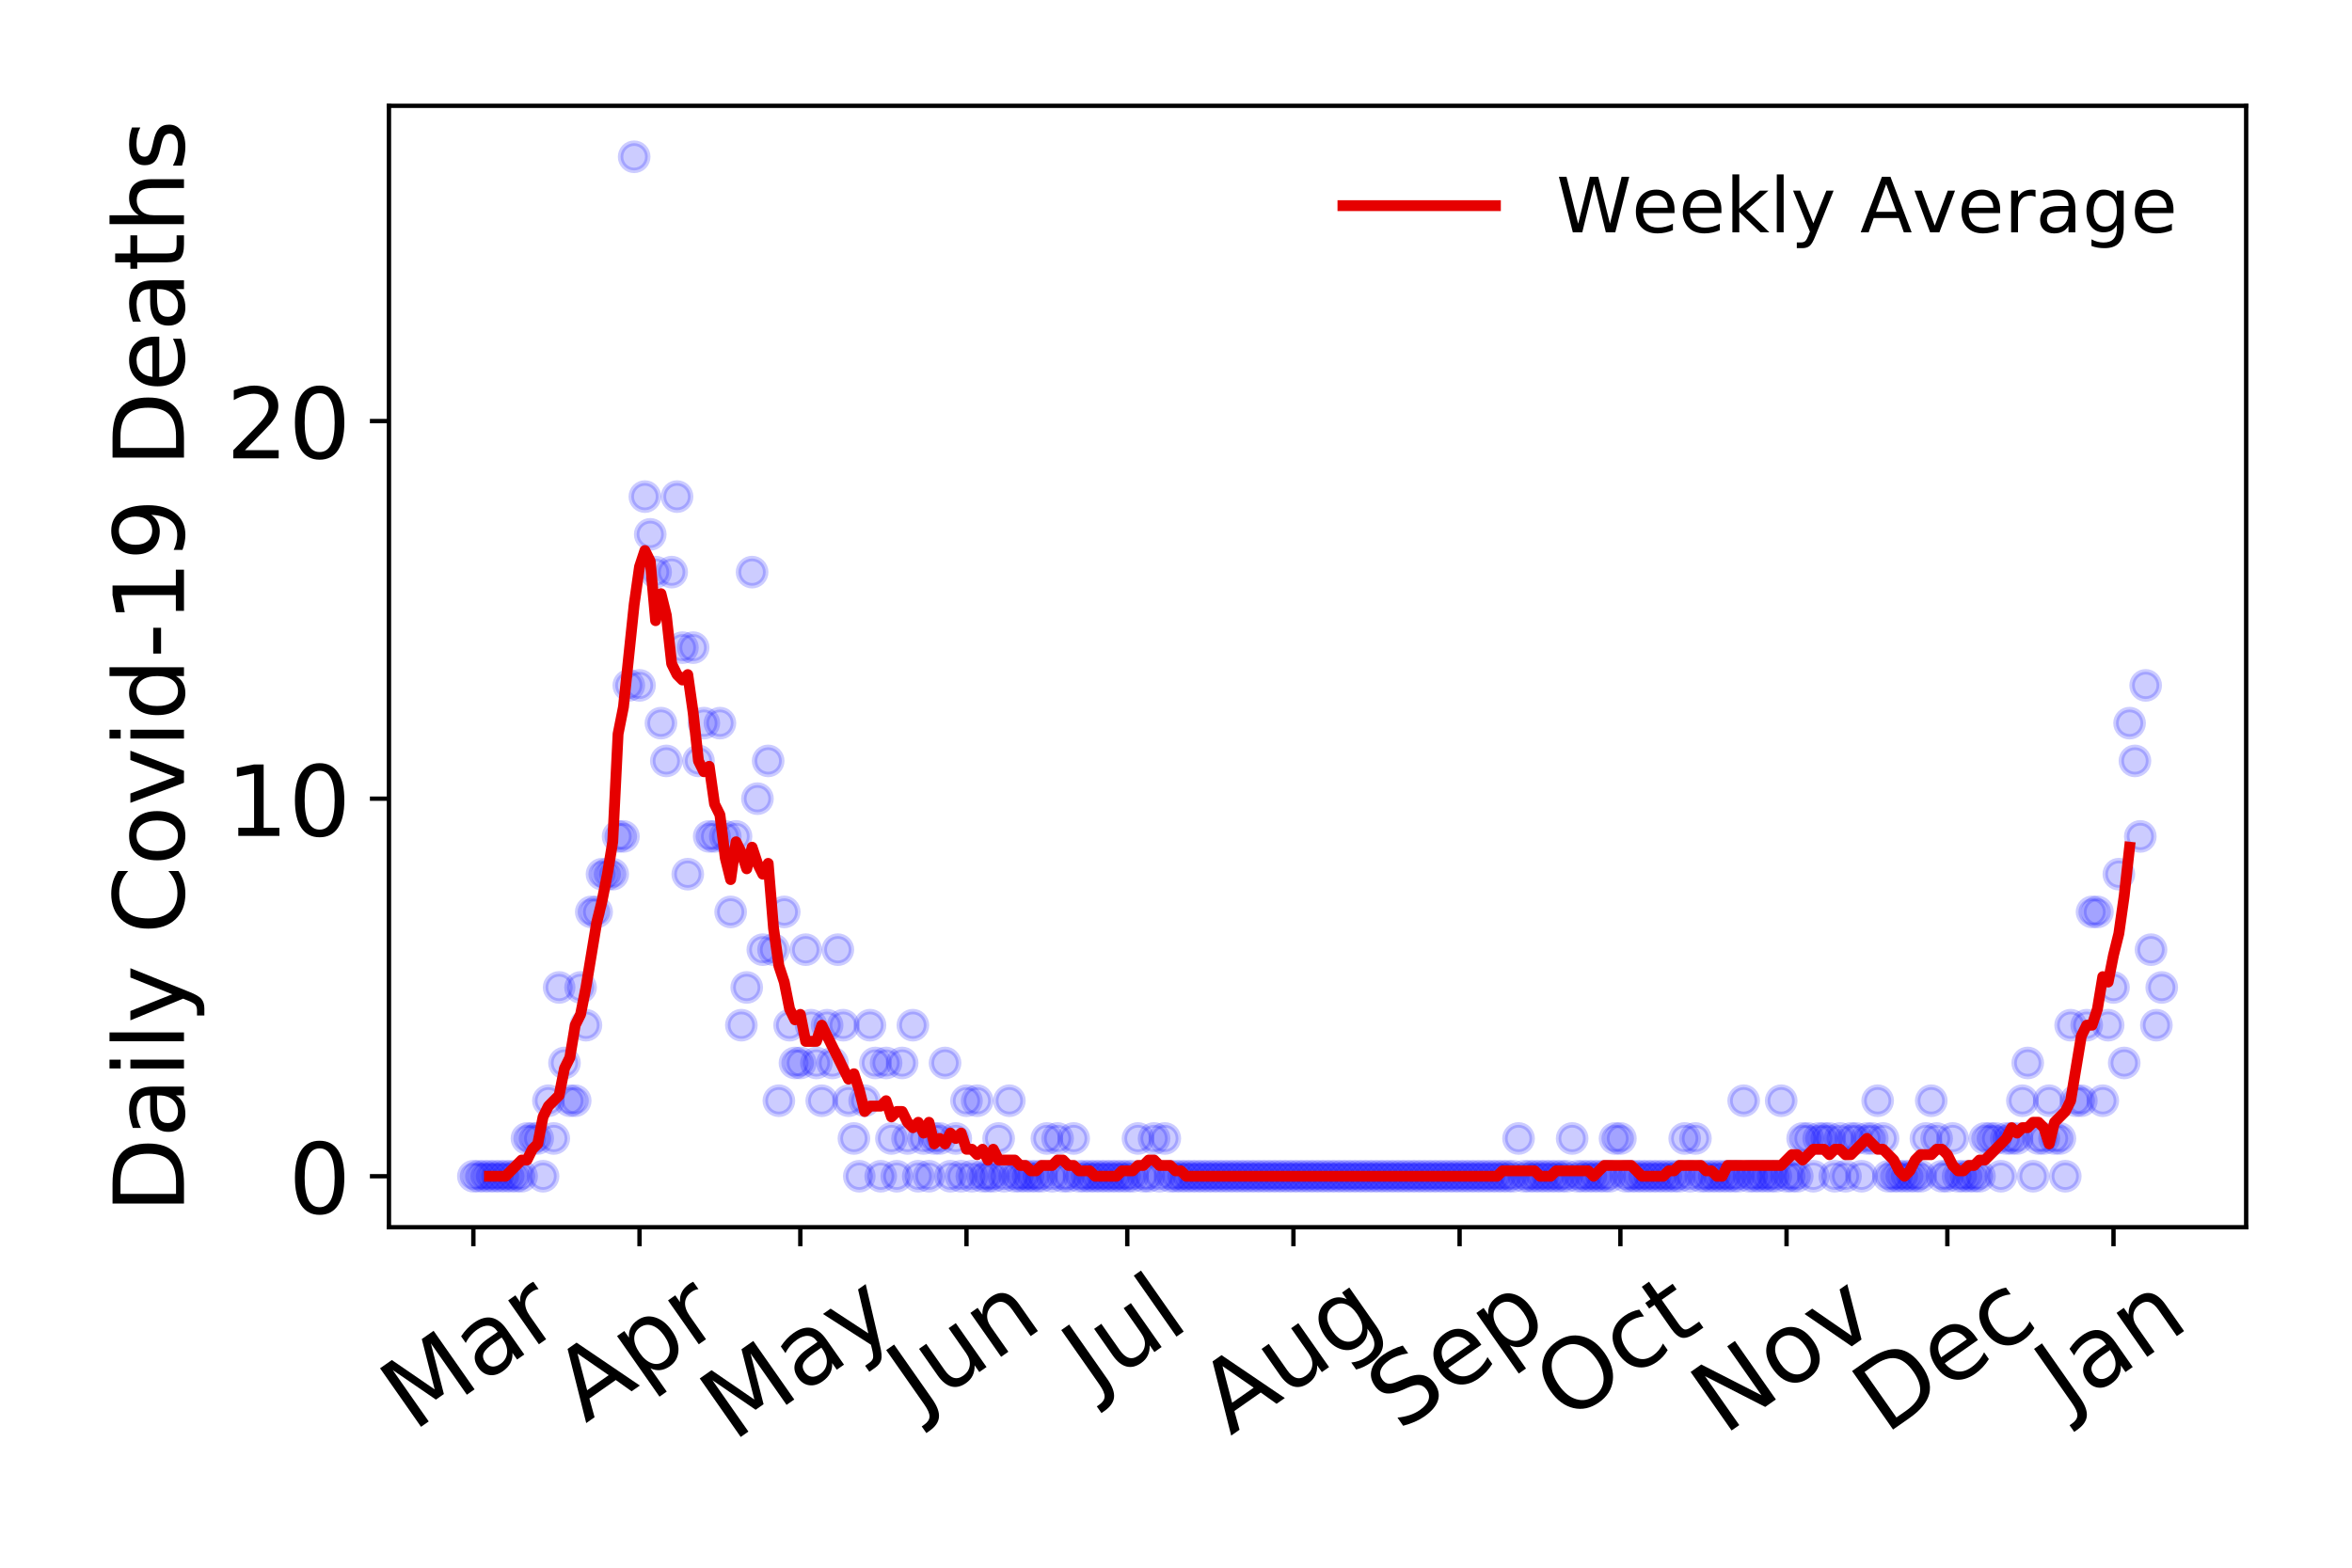 <?xml version="1.0" encoding="utf-8" standalone="no"?>
<!DOCTYPE svg PUBLIC "-//W3C//DTD SVG 1.1//EN"
  "http://www.w3.org/Graphics/SVG/1.1/DTD/svg11.dtd">
<!-- Created with matplotlib (https://matplotlib.org/) -->
<svg height="288pt" version="1.1" viewBox="0 0 432 288" width="432pt" xmlns="http://www.w3.org/2000/svg" xmlns:xlink="http://www.w3.org/1999/xlink">
 <defs>
  <style type="text/css">
*{stroke-linecap:butt;stroke-linejoin:round;}
  </style>
 </defs>
 <g id="figure_1">
  <g id="patch_1">
   <path d="M 0 288 
L 432 288 
L 432 0 
L 0 0 
z
" style="fill:#ffffff;"/>
  </g>
  <g id="axes_1">
   <g id="patch_2">
    <path d="M 71.44 225.45 
L 412.56 225.45 
L 412.56 19.44 
L 71.44 19.44 
z
" style="fill:#ffffff;"/>
   </g>
   <g id="matplotlib.axis_1">
    <g id="xtick_1">
     <g id="line2d_1">
      <defs>
       <path d="M 0 0 
L 0 3.5 
" id="m6a1992757c" style="stroke:#000000;stroke-width:0.8;"/>
      </defs>
      <g>
       <use style="stroke:#000000;stroke-width:0.8;" x="86.945" xlink:href="#m6a1992757c" y="225.45"/>
      </g>
     </g>
     <g id="text_1">
      <!-- Mar -->
      <defs>
       <path d="M 9.812 72.906 
L 24.516 72.906 
L 43.109 23.297 
L 61.812 72.906 
L 76.516 72.906 
L 76.516 0 
L 66.891 0 
L 66.891 64.016 
L 48.094 14.016 
L 38.188 14.016 
L 19.391 64.016 
L 19.391 0 
L 9.812 0 
z
" id="DejaVuSans-77"/>
       <path d="M 34.281 27.484 
Q 23.391 27.484 19.188 25 
Q 14.984 22.516 14.984 16.5 
Q 14.984 11.719 18.141 8.906 
Q 21.297 6.109 26.703 6.109 
Q 34.188 6.109 38.703 11.406 
Q 43.219 16.703 43.219 25.484 
L 43.219 27.484 
z
M 52.203 31.203 
L 52.203 0 
L 43.219 0 
L 43.219 8.297 
Q 40.141 3.328 35.547 0.953 
Q 30.953 -1.422 24.312 -1.422 
Q 15.922 -1.422 10.953 3.297 
Q 6 8.016 6 15.922 
Q 6 25.141 12.172 29.828 
Q 18.359 34.516 30.609 34.516 
L 43.219 34.516 
L 43.219 35.406 
Q 43.219 41.609 39.141 45 
Q 35.062 48.391 27.688 48.391 
Q 23 48.391 18.547 47.266 
Q 14.109 46.141 10.016 43.891 
L 10.016 52.203 
Q 14.938 54.109 19.578 55.047 
Q 24.219 56 28.609 56 
Q 40.484 56 46.344 49.844 
Q 52.203 43.703 52.203 31.203 
z
" id="DejaVuSans-97"/>
       <path d="M 41.109 46.297 
Q 39.594 47.172 37.812 47.578 
Q 36.031 48 33.891 48 
Q 26.266 48 22.188 43.047 
Q 18.109 38.094 18.109 28.812 
L 18.109 0 
L 9.078 0 
L 9.078 54.688 
L 18.109 54.688 
L 18.109 46.188 
Q 20.953 51.172 25.484 53.578 
Q 30.031 56 36.531 56 
Q 37.453 56 38.578 55.875 
Q 39.703 55.766 41.062 55.516 
z
" id="DejaVuSans-114"/>
      </defs>
      <g transform="translate(75.885 263.132)rotate(-35)scale(0.18 -0.18)">
       <use xlink:href="#DejaVuSans-77"/>
       <use x="86.279" xlink:href="#DejaVuSans-97"/>
       <use x="147.559" xlink:href="#DejaVuSans-114"/>
      </g>
     </g>
    </g>
    <g id="xtick_2">
     <g id="line2d_2">
      <g>
       <use style="stroke:#000000;stroke-width:0.8;" x="117.464" xlink:href="#m6a1992757c" y="225.45"/>
      </g>
     </g>
     <g id="text_2">
      <!-- Apr -->
      <defs>
       <path d="M 34.188 63.188 
L 20.797 26.906 
L 47.609 26.906 
z
M 28.609 72.906 
L 39.797 72.906 
L 67.578 0 
L 57.328 0 
L 50.688 18.703 
L 17.828 18.703 
L 11.188 0 
L 0.781 0 
z
" id="DejaVuSans-65"/>
       <path d="M 18.109 8.203 
L 18.109 -20.797 
L 9.078 -20.797 
L 9.078 54.688 
L 18.109 54.688 
L 18.109 46.391 
Q 20.953 51.266 25.266 53.625 
Q 29.594 56 35.594 56 
Q 45.562 56 51.781 48.094 
Q 58.016 40.188 58.016 27.297 
Q 58.016 14.406 51.781 6.484 
Q 45.562 -1.422 35.594 -1.422 
Q 29.594 -1.422 25.266 0.953 
Q 20.953 3.328 18.109 8.203 
z
M 48.688 27.297 
Q 48.688 37.203 44.609 42.844 
Q 40.531 48.484 33.406 48.484 
Q 26.266 48.484 22.188 42.844 
Q 18.109 37.203 18.109 27.297 
Q 18.109 17.391 22.188 11.75 
Q 26.266 6.109 33.406 6.109 
Q 40.531 6.109 44.609 11.75 
Q 48.688 17.391 48.688 27.297 
z
" id="DejaVuSans-112"/>
      </defs>
      <g transform="translate(107.559 261.514)rotate(-35)scale(0.18 -0.18)">
       <use xlink:href="#DejaVuSans-65"/>
       <use x="68.408" xlink:href="#DejaVuSans-112"/>
       <use x="131.885" xlink:href="#DejaVuSans-114"/>
      </g>
     </g>
    </g>
    <g id="xtick_3">
     <g id="line2d_3">
      <g>
       <use style="stroke:#000000;stroke-width:0.8;" x="146.998" xlink:href="#m6a1992757c" y="225.45"/>
      </g>
     </g>
     <g id="text_3">
      <!-- May -->
      <defs>
       <path d="M 32.172 -5.078 
Q 28.375 -14.844 24.75 -17.812 
Q 21.141 -20.797 15.094 -20.797 
L 7.906 -20.797 
L 7.906 -13.281 
L 13.188 -13.281 
Q 16.891 -13.281 18.938 -11.516 
Q 21 -9.766 23.484 -3.219 
L 25.094 0.875 
L 2.984 54.688 
L 12.5 54.688 
L 29.594 11.922 
L 46.688 54.688 
L 56.203 54.688 
z
" id="DejaVuSans-121"/>
      </defs>
      <g transform="translate(134.605 264.999)rotate(-35)scale(0.18 -0.18)">
       <use xlink:href="#DejaVuSans-77"/>
       <use x="86.279" xlink:href="#DejaVuSans-97"/>
       <use x="147.559" xlink:href="#DejaVuSans-121"/>
      </g>
     </g>
    </g>
    <g id="xtick_4">
     <g id="line2d_4">
      <g>
       <use style="stroke:#000000;stroke-width:0.8;" x="177.517" xlink:href="#m6a1992757c" y="225.45"/>
      </g>
     </g>
     <g id="text_4">
      <!-- Jun -->
      <defs>
       <path d="M 9.812 72.906 
L 19.672 72.906 
L 19.672 5.078 
Q 19.672 -8.109 14.672 -14.062 
Q 9.672 -20.016 -1.422 -20.016 
L -5.172 -20.016 
L -5.172 -11.719 
L -2.094 -11.719 
Q 4.438 -11.719 7.125 -8.047 
Q 9.812 -4.391 9.812 5.078 
z
" id="DejaVuSans-74"/>
       <path d="M 8.5 21.578 
L 8.5 54.688 
L 17.484 54.688 
L 17.484 21.922 
Q 17.484 14.156 20.5 10.266 
Q 23.531 6.391 29.594 6.391 
Q 36.859 6.391 41.078 11.031 
Q 45.312 15.672 45.312 23.688 
L 45.312 54.688 
L 54.297 54.688 
L 54.297 0 
L 45.312 0 
L 45.312 8.406 
Q 42.047 3.422 37.719 1 
Q 33.406 -1.422 27.688 -1.422 
Q 18.266 -1.422 13.375 4.438 
Q 8.5 10.297 8.5 21.578 
z
M 31.109 56 
z
" id="DejaVuSans-117"/>
       <path d="M 54.891 33.016 
L 54.891 0 
L 45.906 0 
L 45.906 32.719 
Q 45.906 40.484 42.875 44.328 
Q 39.844 48.188 33.797 48.188 
Q 26.516 48.188 22.312 43.547 
Q 18.109 38.922 18.109 30.906 
L 18.109 0 
L 9.078 0 
L 9.078 54.688 
L 18.109 54.688 
L 18.109 46.188 
Q 21.344 51.125 25.703 53.562 
Q 30.078 56 35.797 56 
Q 45.219 56 50.047 50.172 
Q 54.891 44.344 54.891 33.016 
z
" id="DejaVuSans-110"/>
      </defs>
      <g transform="translate(168.847 259.785)rotate(-35)scale(0.18 -0.18)">
       <use xlink:href="#DejaVuSans-74"/>
       <use x="29.492" xlink:href="#DejaVuSans-117"/>
       <use x="92.871" xlink:href="#DejaVuSans-110"/>
      </g>
     </g>
    </g>
    <g id="xtick_5">
     <g id="line2d_5">
      <g>
       <use style="stroke:#000000;stroke-width:0.8;" x="207.051" xlink:href="#m6a1992757c" y="225.45"/>
      </g>
     </g>
     <g id="text_5">
      <!-- Jul -->
      <defs>
       <path d="M 9.422 75.984 
L 18.406 75.984 
L 18.406 0 
L 9.422 0 
z
" id="DejaVuSans-108"/>
      </defs>
      <g transform="translate(201.005 256.11)rotate(-35)scale(0.18 -0.18)">
       <use xlink:href="#DejaVuSans-74"/>
       <use x="29.492" xlink:href="#DejaVuSans-117"/>
       <use x="92.871" xlink:href="#DejaVuSans-108"/>
      </g>
     </g>
    </g>
    <g id="xtick_6">
     <g id="line2d_6">
      <g>
       <use style="stroke:#000000;stroke-width:0.8;" x="237.57" xlink:href="#m6a1992757c" y="225.45"/>
      </g>
     </g>
     <g id="text_6">
      <!-- Aug -->
      <defs>
       <path d="M 45.406 27.984 
Q 45.406 37.75 41.375 43.109 
Q 37.359 48.484 30.078 48.484 
Q 22.859 48.484 18.828 43.109 
Q 14.797 37.75 14.797 27.984 
Q 14.797 18.266 18.828 12.891 
Q 22.859 7.516 30.078 7.516 
Q 37.359 7.516 41.375 12.891 
Q 45.406 18.266 45.406 27.984 
z
M 54.391 6.781 
Q 54.391 -7.172 48.188 -13.984 
Q 42 -20.797 29.203 -20.797 
Q 24.469 -20.797 20.266 -20.094 
Q 16.062 -19.391 12.109 -17.922 
L 12.109 -9.188 
Q 16.062 -11.328 19.922 -12.344 
Q 23.781 -13.375 27.781 -13.375 
Q 36.625 -13.375 41.016 -8.766 
Q 45.406 -4.156 45.406 5.172 
L 45.406 9.625 
Q 42.625 4.781 38.281 2.391 
Q 33.938 0 27.875 0 
Q 17.828 0 11.672 7.656 
Q 5.516 15.328 5.516 27.984 
Q 5.516 40.672 11.672 48.328 
Q 17.828 56 27.875 56 
Q 33.938 56 38.281 53.609 
Q 42.625 51.219 45.406 46.391 
L 45.406 54.688 
L 54.391 54.688 
z
" id="DejaVuSans-103"/>
      </defs>
      <g transform="translate(226.023 263.813)rotate(-35)scale(0.18 -0.18)">
       <use xlink:href="#DejaVuSans-65"/>
       <use x="68.408" xlink:href="#DejaVuSans-117"/>
       <use x="131.787" xlink:href="#DejaVuSans-103"/>
      </g>
     </g>
    </g>
    <g id="xtick_7">
     <g id="line2d_7">
      <g>
       <use style="stroke:#000000;stroke-width:0.8;" x="268.089" xlink:href="#m6a1992757c" y="225.45"/>
      </g>
     </g>
     <g id="text_7">
      <!-- Sep -->
      <defs>
       <path d="M 53.516 70.516 
L 53.516 60.891 
Q 47.906 63.578 42.922 64.891 
Q 37.938 66.219 33.297 66.219 
Q 25.25 66.219 20.875 63.094 
Q 16.5 59.969 16.5 54.203 
Q 16.5 49.359 19.406 46.891 
Q 22.312 44.438 30.422 42.922 
L 36.375 41.703 
Q 47.406 39.594 52.656 34.297 
Q 57.906 29 57.906 20.125 
Q 57.906 9.516 50.797 4.047 
Q 43.703 -1.422 29.984 -1.422 
Q 24.812 -1.422 18.969 -0.25 
Q 13.141 0.922 6.891 3.219 
L 6.891 13.375 
Q 12.891 10.016 18.656 8.297 
Q 24.422 6.594 29.984 6.594 
Q 38.422 6.594 43.016 9.906 
Q 47.609 13.234 47.609 19.391 
Q 47.609 24.75 44.312 27.781 
Q 41.016 30.812 33.5 32.328 
L 27.484 33.5 
Q 16.453 35.688 11.516 40.375 
Q 6.594 45.062 6.594 53.422 
Q 6.594 63.094 13.406 68.656 
Q 20.219 74.219 32.172 74.219 
Q 37.312 74.219 42.625 73.281 
Q 47.953 72.359 53.516 70.516 
z
" id="DejaVuSans-83"/>
       <path d="M 56.203 29.594 
L 56.203 25.203 
L 14.891 25.203 
Q 15.484 15.922 20.484 11.062 
Q 25.484 6.203 34.422 6.203 
Q 39.594 6.203 44.453 7.469 
Q 49.312 8.734 54.109 11.281 
L 54.109 2.781 
Q 49.266 0.734 44.188 -0.344 
Q 39.109 -1.422 33.891 -1.422 
Q 20.797 -1.422 13.156 6.188 
Q 5.516 13.812 5.516 26.812 
Q 5.516 40.234 12.766 48.109 
Q 20.016 56 32.328 56 
Q 43.359 56 49.781 48.891 
Q 56.203 41.797 56.203 29.594 
z
M 47.219 32.234 
Q 47.125 39.594 43.094 43.984 
Q 39.062 48.391 32.422 48.391 
Q 24.906 48.391 20.391 44.141 
Q 15.875 39.891 15.188 32.172 
z
" id="DejaVuSans-101"/>
      </defs>
      <g transform="translate(257.041 263.115)rotate(-35)scale(0.18 -0.18)">
       <use xlink:href="#DejaVuSans-83"/>
       <use x="63.477" xlink:href="#DejaVuSans-101"/>
       <use x="125" xlink:href="#DejaVuSans-112"/>
      </g>
     </g>
    </g>
    <g id="xtick_8">
     <g id="line2d_8">
      <g>
       <use style="stroke:#000000;stroke-width:0.8;" x="297.623" xlink:href="#m6a1992757c" y="225.45"/>
      </g>
     </g>
     <g id="text_8">
      <!-- Oct -->
      <defs>
       <path d="M 39.406 66.219 
Q 28.656 66.219 22.328 58.203 
Q 16.016 50.203 16.016 36.375 
Q 16.016 22.609 22.328 14.594 
Q 28.656 6.594 39.406 6.594 
Q 50.141 6.594 56.422 14.594 
Q 62.703 22.609 62.703 36.375 
Q 62.703 50.203 56.422 58.203 
Q 50.141 66.219 39.406 66.219 
z
M 39.406 74.219 
Q 54.734 74.219 63.906 63.938 
Q 73.094 53.656 73.094 36.375 
Q 73.094 19.141 63.906 8.859 
Q 54.734 -1.422 39.406 -1.422 
Q 24.031 -1.422 14.812 8.828 
Q 5.609 19.094 5.609 36.375 
Q 5.609 53.656 14.812 63.938 
Q 24.031 74.219 39.406 74.219 
z
" id="DejaVuSans-79"/>
       <path d="M 48.781 52.594 
L 48.781 44.188 
Q 44.969 46.297 41.141 47.344 
Q 37.312 48.391 33.406 48.391 
Q 24.656 48.391 19.812 42.844 
Q 14.984 37.312 14.984 27.297 
Q 14.984 17.281 19.812 11.734 
Q 24.656 6.203 33.406 6.203 
Q 37.312 6.203 41.141 7.25 
Q 44.969 8.297 48.781 10.406 
L 48.781 2.094 
Q 45.016 0.344 40.984 -0.531 
Q 36.969 -1.422 32.422 -1.422 
Q 20.062 -1.422 12.781 6.344 
Q 5.516 14.109 5.516 27.297 
Q 5.516 40.672 12.859 48.328 
Q 20.219 56 33.016 56 
Q 37.156 56 41.109 55.141 
Q 45.062 54.297 48.781 52.594 
z
" id="DejaVuSans-99"/>
       <path d="M 18.312 70.219 
L 18.312 54.688 
L 36.812 54.688 
L 36.812 47.703 
L 18.312 47.703 
L 18.312 18.016 
Q 18.312 11.328 20.141 9.422 
Q 21.969 7.516 27.594 7.516 
L 36.812 7.516 
L 36.812 0 
L 27.594 0 
Q 17.188 0 13.234 3.875 
Q 9.281 7.766 9.281 18.016 
L 9.281 47.703 
L 2.688 47.703 
L 2.688 54.688 
L 9.281 54.688 
L 9.281 70.219 
z
" id="DejaVuSans-116"/>
      </defs>
      <g transform="translate(287.724 261.505)rotate(-35)scale(0.18 -0.18)">
       <use xlink:href="#DejaVuSans-79"/>
       <use x="78.711" xlink:href="#DejaVuSans-99"/>
       <use x="133.691" xlink:href="#DejaVuSans-116"/>
      </g>
     </g>
    </g>
    <g id="xtick_9">
     <g id="line2d_9">
      <g>
       <use style="stroke:#000000;stroke-width:0.8;" x="328.141" xlink:href="#m6a1992757c" y="225.45"/>
      </g>
     </g>
     <g id="text_9">
      <!-- Nov -->
      <defs>
       <path d="M 9.812 72.906 
L 23.094 72.906 
L 55.422 11.922 
L 55.422 72.906 
L 64.984 72.906 
L 64.984 0 
L 51.703 0 
L 19.391 60.984 
L 19.391 0 
L 9.812 0 
z
" id="DejaVuSans-78"/>
       <path d="M 30.609 48.391 
Q 23.391 48.391 19.188 42.75 
Q 14.984 37.109 14.984 27.297 
Q 14.984 17.484 19.156 11.844 
Q 23.344 6.203 30.609 6.203 
Q 37.797 6.203 41.984 11.859 
Q 46.188 17.531 46.188 27.297 
Q 46.188 37.016 41.984 42.703 
Q 37.797 48.391 30.609 48.391 
z
M 30.609 56 
Q 42.328 56 49.016 48.375 
Q 55.719 40.766 55.719 27.297 
Q 55.719 13.875 49.016 6.219 
Q 42.328 -1.422 30.609 -1.422 
Q 18.844 -1.422 12.172 6.219 
Q 5.516 13.875 5.516 27.297 
Q 5.516 40.766 12.172 48.375 
Q 18.844 56 30.609 56 
z
" id="DejaVuSans-111"/>
       <path d="M 2.984 54.688 
L 12.5 54.688 
L 29.594 8.797 
L 46.688 54.688 
L 56.203 54.688 
L 35.688 0 
L 23.484 0 
z
" id="DejaVuSans-118"/>
      </defs>
      <g transform="translate(316.6 263.805)rotate(-35)scale(0.18 -0.18)">
       <use xlink:href="#DejaVuSans-78"/>
       <use x="74.805" xlink:href="#DejaVuSans-111"/>
       <use x="135.986" xlink:href="#DejaVuSans-118"/>
      </g>
     </g>
    </g>
    <g id="xtick_10">
     <g id="line2d_10">
      <g>
       <use style="stroke:#000000;stroke-width:0.8;" x="357.676" xlink:href="#m6a1992757c" y="225.45"/>
      </g>
     </g>
     <g id="text_10">
      <!-- Dec -->
      <defs>
       <path d="M 19.672 64.797 
L 19.672 8.109 
L 31.594 8.109 
Q 46.688 8.109 53.688 14.938 
Q 60.688 21.781 60.688 36.531 
Q 60.688 51.172 53.688 57.984 
Q 46.688 64.797 31.594 64.797 
z
M 9.812 72.906 
L 30.078 72.906 
Q 51.266 72.906 61.172 64.094 
Q 71.094 55.281 71.094 36.531 
Q 71.094 17.672 61.125 8.828 
Q 51.172 0 30.078 0 
L 9.812 0 
z
" id="DejaVuSans-68"/>
      </defs>
      <g transform="translate(346.258 263.633)rotate(-35)scale(0.18 -0.18)">
       <use xlink:href="#DejaVuSans-68"/>
       <use x="77.002" xlink:href="#DejaVuSans-101"/>
       <use x="138.525" xlink:href="#DejaVuSans-99"/>
      </g>
     </g>
    </g>
    <g id="xtick_11">
     <g id="line2d_11">
      <g>
       <use style="stroke:#000000;stroke-width:0.8;" x="388.194" xlink:href="#m6a1992757c" y="225.45"/>
      </g>
     </g>
     <g id="text_11">
      <!-- Jan -->
      <g transform="translate(379.678 259.569)rotate(-35)scale(0.18 -0.18)">
       <use xlink:href="#DejaVuSans-74"/>
       <use x="29.492" xlink:href="#DejaVuSans-97"/>
       <use x="90.771" xlink:href="#DejaVuSans-110"/>
      </g>
     </g>
    </g>
   </g>
   <g id="matplotlib.axis_2">
    <g id="ytick_1">
     <g id="line2d_12">
      <defs>
       <path d="M 0 0 
L -3.5 0 
" id="m667058bf31" style="stroke:#000000;stroke-width:0.8;"/>
      </defs>
      <g>
       <use style="stroke:#000000;stroke-width:0.8;" x="71.44" xlink:href="#m667058bf31" y="216.085"/>
      </g>
     </g>
     <g id="text_12">
      <!-- 0 -->
      <defs>
       <path d="M 31.781 66.406 
Q 24.172 66.406 20.328 58.906 
Q 16.5 51.422 16.5 36.375 
Q 16.5 21.391 20.328 13.891 
Q 24.172 6.391 31.781 6.391 
Q 39.453 6.391 43.281 13.891 
Q 47.125 21.391 47.125 36.375 
Q 47.125 51.422 43.281 58.906 
Q 39.453 66.406 31.781 66.406 
z
M 31.781 74.219 
Q 44.047 74.219 50.516 64.516 
Q 56.984 54.828 56.984 36.375 
Q 56.984 17.969 50.516 8.266 
Q 44.047 -1.422 31.781 -1.422 
Q 19.531 -1.422 13.062 8.266 
Q 6.594 17.969 6.594 36.375 
Q 6.594 54.828 13.062 64.516 
Q 19.531 74.219 31.781 74.219 
z
" id="DejaVuSans-48"/>
      </defs>
      <g transform="translate(52.987 222.924)scale(0.18 -0.18)">
       <use xlink:href="#DejaVuSans-48"/>
      </g>
     </g>
    </g>
    <g id="ytick_2">
     <g id="line2d_13">
      <g>
       <use style="stroke:#000000;stroke-width:0.8;" x="71.44" xlink:href="#m667058bf31" y="146.722"/>
      </g>
     </g>
     <g id="text_13">
      <!-- 10 -->
      <defs>
       <path d="M 12.406 8.297 
L 28.516 8.297 
L 28.516 63.922 
L 10.984 60.406 
L 10.984 69.391 
L 28.422 72.906 
L 38.281 72.906 
L 38.281 8.297 
L 54.391 8.297 
L 54.391 0 
L 12.406 0 
z
" id="DejaVuSans-49"/>
      </defs>
      <g transform="translate(41.535 153.561)scale(0.18 -0.18)">
       <use xlink:href="#DejaVuSans-49"/>
       <use x="63.623" xlink:href="#DejaVuSans-48"/>
      </g>
     </g>
    </g>
    <g id="ytick_3">
     <g id="line2d_14">
      <g>
       <use style="stroke:#000000;stroke-width:0.8;" x="71.44" xlink:href="#m667058bf31" y="77.359"/>
      </g>
     </g>
     <g id="text_14">
      <!-- 20 -->
      <defs>
       <path d="M 19.188 8.297 
L 53.609 8.297 
L 53.609 0 
L 7.328 0 
L 7.328 8.297 
Q 12.938 14.109 22.625 23.891 
Q 32.328 33.688 34.812 36.531 
Q 39.547 41.844 41.422 45.531 
Q 43.312 49.219 43.312 52.781 
Q 43.312 58.594 39.234 62.25 
Q 35.156 65.922 28.609 65.922 
Q 23.969 65.922 18.812 64.312 
Q 13.672 62.703 7.812 59.422 
L 7.812 69.391 
Q 13.766 71.781 18.938 73 
Q 24.125 74.219 28.422 74.219 
Q 39.75 74.219 46.484 68.547 
Q 53.219 62.891 53.219 53.422 
Q 53.219 48.922 51.531 44.891 
Q 49.859 40.875 45.406 35.406 
Q 44.188 33.984 37.641 27.219 
Q 31.109 20.453 19.188 8.297 
z
" id="DejaVuSans-50"/>
      </defs>
      <g transform="translate(41.535 84.197)scale(0.18 -0.18)">
       <use xlink:href="#DejaVuSans-50"/>
       <use x="63.623" xlink:href="#DejaVuSans-48"/>
      </g>
     </g>
    </g>
    <g id="text_15">
     <!-- Daily Covid-19 Deaths -->
     <defs>
      <path d="M 9.422 54.688 
L 18.406 54.688 
L 18.406 0 
L 9.422 0 
z
M 9.422 75.984 
L 18.406 75.984 
L 18.406 64.594 
L 9.422 64.594 
z
" id="DejaVuSans-105"/>
      <path id="DejaVuSans-32"/>
      <path d="M 64.406 67.281 
L 64.406 56.891 
Q 59.422 61.531 53.781 63.812 
Q 48.141 66.109 41.797 66.109 
Q 29.297 66.109 22.656 58.469 
Q 16.016 50.828 16.016 36.375 
Q 16.016 21.969 22.656 14.328 
Q 29.297 6.688 41.797 6.688 
Q 48.141 6.688 53.781 8.984 
Q 59.422 11.281 64.406 15.922 
L 64.406 5.609 
Q 59.234 2.094 53.438 0.328 
Q 47.656 -1.422 41.219 -1.422 
Q 24.656 -1.422 15.125 8.703 
Q 5.609 18.844 5.609 36.375 
Q 5.609 53.953 15.125 64.078 
Q 24.656 74.219 41.219 74.219 
Q 47.75 74.219 53.531 72.484 
Q 59.328 70.75 64.406 67.281 
z
" id="DejaVuSans-67"/>
      <path d="M 45.406 46.391 
L 45.406 75.984 
L 54.391 75.984 
L 54.391 0 
L 45.406 0 
L 45.406 8.203 
Q 42.578 3.328 38.25 0.953 
Q 33.938 -1.422 27.875 -1.422 
Q 17.969 -1.422 11.734 6.484 
Q 5.516 14.406 5.516 27.297 
Q 5.516 40.188 11.734 48.094 
Q 17.969 56 27.875 56 
Q 33.938 56 38.25 53.625 
Q 42.578 51.266 45.406 46.391 
z
M 14.797 27.297 
Q 14.797 17.391 18.875 11.75 
Q 22.953 6.109 30.078 6.109 
Q 37.203 6.109 41.297 11.75 
Q 45.406 17.391 45.406 27.297 
Q 45.406 37.203 41.297 42.844 
Q 37.203 48.484 30.078 48.484 
Q 22.953 48.484 18.875 42.844 
Q 14.797 37.203 14.797 27.297 
z
" id="DejaVuSans-100"/>
      <path d="M 4.891 31.391 
L 31.203 31.391 
L 31.203 23.391 
L 4.891 23.391 
z
" id="DejaVuSans-45"/>
      <path d="M 10.984 1.516 
L 10.984 10.5 
Q 14.703 8.734 18.5 7.812 
Q 22.312 6.891 25.984 6.891 
Q 35.75 6.891 40.891 13.453 
Q 46.047 20.016 46.781 33.406 
Q 43.953 29.203 39.594 26.953 
Q 35.25 24.703 29.984 24.703 
Q 19.047 24.703 12.672 31.312 
Q 6.297 37.938 6.297 49.422 
Q 6.297 60.641 12.938 67.422 
Q 19.578 74.219 30.609 74.219 
Q 43.266 74.219 49.922 64.516 
Q 56.594 54.828 56.594 36.375 
Q 56.594 19.141 48.406 8.859 
Q 40.234 -1.422 26.422 -1.422 
Q 22.703 -1.422 18.891 -0.688 
Q 15.094 0.047 10.984 1.516 
z
M 30.609 32.422 
Q 37.25 32.422 41.125 36.953 
Q 45.016 41.5 45.016 49.422 
Q 45.016 57.281 41.125 61.844 
Q 37.25 66.406 30.609 66.406 
Q 23.969 66.406 20.094 61.844 
Q 16.219 57.281 16.219 49.422 
Q 16.219 41.5 20.094 36.953 
Q 23.969 32.422 30.609 32.422 
z
" id="DejaVuSans-57"/>
      <path d="M 54.891 33.016 
L 54.891 0 
L 45.906 0 
L 45.906 32.719 
Q 45.906 40.484 42.875 44.328 
Q 39.844 48.188 33.797 48.188 
Q 26.516 48.188 22.312 43.547 
Q 18.109 38.922 18.109 30.906 
L 18.109 0 
L 9.078 0 
L 9.078 75.984 
L 18.109 75.984 
L 18.109 46.188 
Q 21.344 51.125 25.703 53.562 
Q 30.078 56 35.797 56 
Q 45.219 56 50.047 50.172 
Q 54.891 44.344 54.891 33.016 
z
" id="DejaVuSans-104"/>
      <path d="M 44.281 53.078 
L 44.281 44.578 
Q 40.484 46.531 36.375 47.5 
Q 32.281 48.484 27.875 48.484 
Q 21.188 48.484 17.844 46.438 
Q 14.5 44.391 14.5 40.281 
Q 14.5 37.156 16.891 35.375 
Q 19.281 33.594 26.516 31.984 
L 29.594 31.297 
Q 39.156 29.25 43.188 25.516 
Q 47.219 21.781 47.219 15.094 
Q 47.219 7.469 41.188 3.016 
Q 35.156 -1.422 24.609 -1.422 
Q 20.219 -1.422 15.453 -0.562 
Q 10.688 0.297 5.422 2 
L 5.422 11.281 
Q 10.406 8.688 15.234 7.391 
Q 20.062 6.109 24.812 6.109 
Q 31.156 6.109 34.562 8.281 
Q 37.984 10.453 37.984 14.406 
Q 37.984 18.062 35.516 20.016 
Q 33.062 21.969 24.703 23.781 
L 21.578 24.516 
Q 13.234 26.266 9.516 29.906 
Q 5.812 33.547 5.812 39.891 
Q 5.812 47.609 11.281 51.797 
Q 16.75 56 26.812 56 
Q 31.781 56 36.172 55.266 
Q 40.578 54.547 44.281 53.078 
z
" id="DejaVuSans-115"/>
     </defs>
     <g transform="translate(33.792 222.874)rotate(-90)scale(0.18 -0.18)">
      <use xlink:href="#DejaVuSans-68"/>
      <use x="77.002" xlink:href="#DejaVuSans-97"/>
      <use x="138.281" xlink:href="#DejaVuSans-105"/>
      <use x="166.064" xlink:href="#DejaVuSans-108"/>
      <use x="193.848" xlink:href="#DejaVuSans-121"/>
      <use x="253.027" xlink:href="#DejaVuSans-32"/>
      <use x="284.814" xlink:href="#DejaVuSans-67"/>
      <use x="354.639" xlink:href="#DejaVuSans-111"/>
      <use x="415.82" xlink:href="#DejaVuSans-118"/>
      <use x="475" xlink:href="#DejaVuSans-105"/>
      <use x="502.783" xlink:href="#DejaVuSans-100"/>
      <use x="566.26" xlink:href="#DejaVuSans-45"/>
      <use x="602.344" xlink:href="#DejaVuSans-49"/>
      <use x="665.967" xlink:href="#DejaVuSans-57"/>
      <use x="729.59" xlink:href="#DejaVuSans-32"/>
      <use x="761.377" xlink:href="#DejaVuSans-68"/>
      <use x="838.379" xlink:href="#DejaVuSans-101"/>
      <use x="899.902" xlink:href="#DejaVuSans-97"/>
      <use x="961.182" xlink:href="#DejaVuSans-116"/>
      <use x="1000.391" xlink:href="#DejaVuSans-104"/>
      <use x="1063.77" xlink:href="#DejaVuSans-115"/>
     </g>
    </g>
   </g>
   <g id="line2d_15">
    <defs>
     <path d="M 0 2.5 
C 0.663 2.5 1.299 2.237 1.768 1.768 
C 2.237 1.299 2.5 0.663 2.5 0 
C 2.5 -0.663 2.237 -1.299 1.768 -1.768 
C 1.299 -2.237 0.663 -2.5 0 -2.5 
C -0.663 -2.5 -1.299 -2.237 -1.768 -1.768 
C -2.237 -1.299 -2.5 -0.663 -2.5 0 
C -2.5 0.663 -2.237 1.299 -1.768 1.768 
C -1.299 2.237 -0.663 2.5 0 2.5 
z
" id="mefa9b6c97f" style="stroke:#0000ff;stroke-opacity:0.2;"/>
    </defs>
    <g clip-path="url(#p6148ea2fdd)">
     <use style="fill:#0000ff;fill-opacity:0.2;stroke:#0000ff;stroke-opacity:0.2;" x="86.945" xlink:href="#mefa9b6c97f" y="216.085"/>
     <use style="fill:#0000ff;fill-opacity:0.2;stroke:#0000ff;stroke-opacity:0.2;" x="87.93" xlink:href="#mefa9b6c97f" y="216.085"/>
     <use style="fill:#0000ff;fill-opacity:0.2;stroke:#0000ff;stroke-opacity:0.2;" x="88.914" xlink:href="#mefa9b6c97f" y="216.085"/>
     <use style="fill:#0000ff;fill-opacity:0.2;stroke:#0000ff;stroke-opacity:0.2;" x="89.899" xlink:href="#mefa9b6c97f" y="216.085"/>
     <use style="fill:#0000ff;fill-opacity:0.2;stroke:#0000ff;stroke-opacity:0.2;" x="90.883" xlink:href="#mefa9b6c97f" y="216.085"/>
     <use style="fill:#0000ff;fill-opacity:0.2;stroke:#0000ff;stroke-opacity:0.2;" x="91.868" xlink:href="#mefa9b6c97f" y="216.085"/>
     <use style="fill:#0000ff;fill-opacity:0.2;stroke:#0000ff;stroke-opacity:0.2;" x="92.852" xlink:href="#mefa9b6c97f" y="216.085"/>
     <use style="fill:#0000ff;fill-opacity:0.2;stroke:#0000ff;stroke-opacity:0.2;" x="93.837" xlink:href="#mefa9b6c97f" y="216.085"/>
     <use style="fill:#0000ff;fill-opacity:0.2;stroke:#0000ff;stroke-opacity:0.2;" x="94.821" xlink:href="#mefa9b6c97f" y="216.085"/>
     <use style="fill:#0000ff;fill-opacity:0.2;stroke:#0000ff;stroke-opacity:0.2;" x="95.806" xlink:href="#mefa9b6c97f" y="216.085"/>
     <use style="fill:#0000ff;fill-opacity:0.2;stroke:#0000ff;stroke-opacity:0.2;" x="96.79" xlink:href="#mefa9b6c97f" y="209.149"/>
     <use style="fill:#0000ff;fill-opacity:0.2;stroke:#0000ff;stroke-opacity:0.2;" x="97.775" xlink:href="#mefa9b6c97f" y="209.149"/>
     <use style="fill:#0000ff;fill-opacity:0.2;stroke:#0000ff;stroke-opacity:0.2;" x="98.759" xlink:href="#mefa9b6c97f" y="209.149"/>
     <use style="fill:#0000ff;fill-opacity:0.2;stroke:#0000ff;stroke-opacity:0.2;" x="99.744" xlink:href="#mefa9b6c97f" y="216.085"/>
     <use style="fill:#0000ff;fill-opacity:0.2;stroke:#0000ff;stroke-opacity:0.2;" x="100.728" xlink:href="#mefa9b6c97f" y="202.213"/>
     <use style="fill:#0000ff;fill-opacity:0.2;stroke:#0000ff;stroke-opacity:0.2;" x="101.713" xlink:href="#mefa9b6c97f" y="209.149"/>
     <use style="fill:#0000ff;fill-opacity:0.2;stroke:#0000ff;stroke-opacity:0.2;" x="102.697" xlink:href="#mefa9b6c97f" y="181.404"/>
     <use style="fill:#0000ff;fill-opacity:0.2;stroke:#0000ff;stroke-opacity:0.2;" x="103.682" xlink:href="#mefa9b6c97f" y="195.276"/>
     <use style="fill:#0000ff;fill-opacity:0.2;stroke:#0000ff;stroke-opacity:0.2;" x="104.666" xlink:href="#mefa9b6c97f" y="202.213"/>
     <use style="fill:#0000ff;fill-opacity:0.2;stroke:#0000ff;stroke-opacity:0.2;" x="105.65" xlink:href="#mefa9b6c97f" y="202.213"/>
     <use style="fill:#0000ff;fill-opacity:0.2;stroke:#0000ff;stroke-opacity:0.2;" x="106.635" xlink:href="#mefa9b6c97f" y="181.404"/>
     <use style="fill:#0000ff;fill-opacity:0.2;stroke:#0000ff;stroke-opacity:0.2;" x="107.619" xlink:href="#mefa9b6c97f" y="188.34"/>
     <use style="fill:#0000ff;fill-opacity:0.2;stroke:#0000ff;stroke-opacity:0.2;" x="108.604" xlink:href="#mefa9b6c97f" y="167.531"/>
     <use style="fill:#0000ff;fill-opacity:0.2;stroke:#0000ff;stroke-opacity:0.2;" x="109.588" xlink:href="#mefa9b6c97f" y="167.531"/>
     <use style="fill:#0000ff;fill-opacity:0.2;stroke:#0000ff;stroke-opacity:0.2;" x="110.573" xlink:href="#mefa9b6c97f" y="160.595"/>
     <use style="fill:#0000ff;fill-opacity:0.2;stroke:#0000ff;stroke-opacity:0.2;" x="111.557" xlink:href="#mefa9b6c97f" y="160.595"/>
     <use style="fill:#0000ff;fill-opacity:0.2;stroke:#0000ff;stroke-opacity:0.2;" x="112.542" xlink:href="#mefa9b6c97f" y="160.595"/>
     <use style="fill:#0000ff;fill-opacity:0.2;stroke:#0000ff;stroke-opacity:0.2;" x="113.526" xlink:href="#mefa9b6c97f" y="153.658"/>
     <use style="fill:#0000ff;fill-opacity:0.2;stroke:#0000ff;stroke-opacity:0.2;" x="114.511" xlink:href="#mefa9b6c97f" y="153.658"/>
     <use style="fill:#0000ff;fill-opacity:0.2;stroke:#0000ff;stroke-opacity:0.2;" x="115.495" xlink:href="#mefa9b6c97f" y="125.913"/>
     <use style="fill:#0000ff;fill-opacity:0.2;stroke:#0000ff;stroke-opacity:0.2;" x="116.48" xlink:href="#mefa9b6c97f" y="28.804"/>
     <use style="fill:#0000ff;fill-opacity:0.2;stroke:#0000ff;stroke-opacity:0.2;" x="117.464" xlink:href="#mefa9b6c97f" y="125.913"/>
     <use style="fill:#0000ff;fill-opacity:0.2;stroke:#0000ff;stroke-opacity:0.2;" x="118.449" xlink:href="#mefa9b6c97f" y="91.231"/>
     <use style="fill:#0000ff;fill-opacity:0.2;stroke:#0000ff;stroke-opacity:0.2;" x="119.433" xlink:href="#mefa9b6c97f" y="98.168"/>
     <use style="fill:#0000ff;fill-opacity:0.2;stroke:#0000ff;stroke-opacity:0.2;" x="120.418" xlink:href="#mefa9b6c97f" y="105.104"/>
     <use style="fill:#0000ff;fill-opacity:0.2;stroke:#0000ff;stroke-opacity:0.2;" x="121.402" xlink:href="#mefa9b6c97f" y="132.849"/>
     <use style="fill:#0000ff;fill-opacity:0.2;stroke:#0000ff;stroke-opacity:0.2;" x="122.386" xlink:href="#mefa9b6c97f" y="139.786"/>
     <use style="fill:#0000ff;fill-opacity:0.2;stroke:#0000ff;stroke-opacity:0.2;" x="123.371" xlink:href="#mefa9b6c97f" y="105.104"/>
     <use style="fill:#0000ff;fill-opacity:0.2;stroke:#0000ff;stroke-opacity:0.2;" x="124.355" xlink:href="#mefa9b6c97f" y="91.231"/>
     <use style="fill:#0000ff;fill-opacity:0.2;stroke:#0000ff;stroke-opacity:0.2;" x="125.34" xlink:href="#mefa9b6c97f" y="118.977"/>
     <use style="fill:#0000ff;fill-opacity:0.2;stroke:#0000ff;stroke-opacity:0.2;" x="126.324" xlink:href="#mefa9b6c97f" y="160.595"/>
     <use style="fill:#0000ff;fill-opacity:0.2;stroke:#0000ff;stroke-opacity:0.2;" x="127.309" xlink:href="#mefa9b6c97f" y="118.977"/>
     <use style="fill:#0000ff;fill-opacity:0.2;stroke:#0000ff;stroke-opacity:0.2;" x="128.293" xlink:href="#mefa9b6c97f" y="139.786"/>
     <use style="fill:#0000ff;fill-opacity:0.2;stroke:#0000ff;stroke-opacity:0.2;" x="129.278" xlink:href="#mefa9b6c97f" y="132.849"/>
     <use style="fill:#0000ff;fill-opacity:0.2;stroke:#0000ff;stroke-opacity:0.2;" x="130.262" xlink:href="#mefa9b6c97f" y="153.658"/>
     <use style="fill:#0000ff;fill-opacity:0.2;stroke:#0000ff;stroke-opacity:0.2;" x="131.247" xlink:href="#mefa9b6c97f" y="153.658"/>
     <use style="fill:#0000ff;fill-opacity:0.2;stroke:#0000ff;stroke-opacity:0.2;" x="132.231" xlink:href="#mefa9b6c97f" y="132.849"/>
     <use style="fill:#0000ff;fill-opacity:0.2;stroke:#0000ff;stroke-opacity:0.2;" x="133.216" xlink:href="#mefa9b6c97f" y="153.658"/>
     <use style="fill:#0000ff;fill-opacity:0.2;stroke:#0000ff;stroke-opacity:0.2;" x="134.2" xlink:href="#mefa9b6c97f" y="167.531"/>
     <use style="fill:#0000ff;fill-opacity:0.2;stroke:#0000ff;stroke-opacity:0.2;" x="135.185" xlink:href="#mefa9b6c97f" y="153.658"/>
     <use style="fill:#0000ff;fill-opacity:0.2;stroke:#0000ff;stroke-opacity:0.2;" x="136.169" xlink:href="#mefa9b6c97f" y="188.34"/>
     <use style="fill:#0000ff;fill-opacity:0.2;stroke:#0000ff;stroke-opacity:0.2;" x="137.154" xlink:href="#mefa9b6c97f" y="181.404"/>
     <use style="fill:#0000ff;fill-opacity:0.2;stroke:#0000ff;stroke-opacity:0.2;" x="138.138" xlink:href="#mefa9b6c97f" y="105.104"/>
     <use style="fill:#0000ff;fill-opacity:0.2;stroke:#0000ff;stroke-opacity:0.2;" x="139.123" xlink:href="#mefa9b6c97f" y="146.722"/>
     <use style="fill:#0000ff;fill-opacity:0.2;stroke:#0000ff;stroke-opacity:0.2;" x="140.107" xlink:href="#mefa9b6c97f" y="174.467"/>
     <use style="fill:#0000ff;fill-opacity:0.2;stroke:#0000ff;stroke-opacity:0.2;" x="141.091" xlink:href="#mefa9b6c97f" y="139.786"/>
     <use style="fill:#0000ff;fill-opacity:0.2;stroke:#0000ff;stroke-opacity:0.2;" x="142.076" xlink:href="#mefa9b6c97f" y="174.467"/>
     <use style="fill:#0000ff;fill-opacity:0.2;stroke:#0000ff;stroke-opacity:0.2;" x="143.06" xlink:href="#mefa9b6c97f" y="202.213"/>
     <use style="fill:#0000ff;fill-opacity:0.2;stroke:#0000ff;stroke-opacity:0.2;" x="144.045" xlink:href="#mefa9b6c97f" y="167.531"/>
     <use style="fill:#0000ff;fill-opacity:0.2;stroke:#0000ff;stroke-opacity:0.2;" x="145.029" xlink:href="#mefa9b6c97f" y="188.34"/>
     <use style="fill:#0000ff;fill-opacity:0.2;stroke:#0000ff;stroke-opacity:0.2;" x="146.014" xlink:href="#mefa9b6c97f" y="195.276"/>
     <use style="fill:#0000ff;fill-opacity:0.2;stroke:#0000ff;stroke-opacity:0.2;" x="146.998" xlink:href="#mefa9b6c97f" y="195.276"/>
     <use style="fill:#0000ff;fill-opacity:0.2;stroke:#0000ff;stroke-opacity:0.2;" x="147.983" xlink:href="#mefa9b6c97f" y="174.467"/>
     <use style="fill:#0000ff;fill-opacity:0.2;stroke:#0000ff;stroke-opacity:0.2;" x="148.967" xlink:href="#mefa9b6c97f" y="188.34"/>
     <use style="fill:#0000ff;fill-opacity:0.2;stroke:#0000ff;stroke-opacity:0.2;" x="149.952" xlink:href="#mefa9b6c97f" y="195.276"/>
     <use style="fill:#0000ff;fill-opacity:0.2;stroke:#0000ff;stroke-opacity:0.2;" x="150.936" xlink:href="#mefa9b6c97f" y="202.213"/>
     <use style="fill:#0000ff;fill-opacity:0.2;stroke:#0000ff;stroke-opacity:0.2;" x="151.921" xlink:href="#mefa9b6c97f" y="188.34"/>
     <use style="fill:#0000ff;fill-opacity:0.2;stroke:#0000ff;stroke-opacity:0.2;" x="152.905" xlink:href="#mefa9b6c97f" y="195.276"/>
     <use style="fill:#0000ff;fill-opacity:0.2;stroke:#0000ff;stroke-opacity:0.2;" x="153.89" xlink:href="#mefa9b6c97f" y="174.467"/>
     <use style="fill:#0000ff;fill-opacity:0.2;stroke:#0000ff;stroke-opacity:0.2;" x="154.874" xlink:href="#mefa9b6c97f" y="188.34"/>
     <use style="fill:#0000ff;fill-opacity:0.2;stroke:#0000ff;stroke-opacity:0.2;" x="155.859" xlink:href="#mefa9b6c97f" y="202.213"/>
     <use style="fill:#0000ff;fill-opacity:0.2;stroke:#0000ff;stroke-opacity:0.2;" x="156.843" xlink:href="#mefa9b6c97f" y="209.149"/>
     <use style="fill:#0000ff;fill-opacity:0.2;stroke:#0000ff;stroke-opacity:0.2;" x="157.828" xlink:href="#mefa9b6c97f" y="216.085"/>
     <use style="fill:#0000ff;fill-opacity:0.2;stroke:#0000ff;stroke-opacity:0.2;" x="158.812" xlink:href="#mefa9b6c97f" y="202.213"/>
     <use style="fill:#0000ff;fill-opacity:0.2;stroke:#0000ff;stroke-opacity:0.2;" x="159.796" xlink:href="#mefa9b6c97f" y="188.34"/>
     <use style="fill:#0000ff;fill-opacity:0.2;stroke:#0000ff;stroke-opacity:0.2;" x="160.781" xlink:href="#mefa9b6c97f" y="195.276"/>
     <use style="fill:#0000ff;fill-opacity:0.2;stroke:#0000ff;stroke-opacity:0.2;" x="161.765" xlink:href="#mefa9b6c97f" y="216.085"/>
     <use style="fill:#0000ff;fill-opacity:0.2;stroke:#0000ff;stroke-opacity:0.2;" x="162.75" xlink:href="#mefa9b6c97f" y="195.276"/>
     <use style="fill:#0000ff;fill-opacity:0.2;stroke:#0000ff;stroke-opacity:0.2;" x="163.734" xlink:href="#mefa9b6c97f" y="209.149"/>
     <use style="fill:#0000ff;fill-opacity:0.2;stroke:#0000ff;stroke-opacity:0.2;" x="164.719" xlink:href="#mefa9b6c97f" y="216.085"/>
     <use style="fill:#0000ff;fill-opacity:0.2;stroke:#0000ff;stroke-opacity:0.2;" x="165.703" xlink:href="#mefa9b6c97f" y="195.276"/>
     <use style="fill:#0000ff;fill-opacity:0.2;stroke:#0000ff;stroke-opacity:0.2;" x="166.688" xlink:href="#mefa9b6c97f" y="209.149"/>
     <use style="fill:#0000ff;fill-opacity:0.2;stroke:#0000ff;stroke-opacity:0.2;" x="167.672" xlink:href="#mefa9b6c97f" y="188.34"/>
     <use style="fill:#0000ff;fill-opacity:0.2;stroke:#0000ff;stroke-opacity:0.2;" x="168.657" xlink:href="#mefa9b6c97f" y="216.085"/>
     <use style="fill:#0000ff;fill-opacity:0.2;stroke:#0000ff;stroke-opacity:0.2;" x="169.641" xlink:href="#mefa9b6c97f" y="209.149"/>
     <use style="fill:#0000ff;fill-opacity:0.2;stroke:#0000ff;stroke-opacity:0.2;" x="170.626" xlink:href="#mefa9b6c97f" y="216.085"/>
     <use style="fill:#0000ff;fill-opacity:0.2;stroke:#0000ff;stroke-opacity:0.2;" x="171.61" xlink:href="#mefa9b6c97f" y="209.149"/>
     <use style="fill:#0000ff;fill-opacity:0.2;stroke:#0000ff;stroke-opacity:0.2;" x="172.595" xlink:href="#mefa9b6c97f" y="209.149"/>
     <use style="fill:#0000ff;fill-opacity:0.2;stroke:#0000ff;stroke-opacity:0.2;" x="173.579" xlink:href="#mefa9b6c97f" y="195.276"/>
     <use style="fill:#0000ff;fill-opacity:0.2;stroke:#0000ff;stroke-opacity:0.2;" x="174.564" xlink:href="#mefa9b6c97f" y="216.085"/>
     <use style="fill:#0000ff;fill-opacity:0.2;stroke:#0000ff;stroke-opacity:0.2;" x="175.548" xlink:href="#mefa9b6c97f" y="209.149"/>
     <use style="fill:#0000ff;fill-opacity:0.2;stroke:#0000ff;stroke-opacity:0.2;" x="176.533" xlink:href="#mefa9b6c97f" y="216.085"/>
     <use style="fill:#0000ff;fill-opacity:0.2;stroke:#0000ff;stroke-opacity:0.2;" x="177.517" xlink:href="#mefa9b6c97f" y="202.213"/>
     <use style="fill:#0000ff;fill-opacity:0.2;stroke:#0000ff;stroke-opacity:0.2;" x="178.501" xlink:href="#mefa9b6c97f" y="216.085"/>
     <use style="fill:#0000ff;fill-opacity:0.2;stroke:#0000ff;stroke-opacity:0.2;" x="179.486" xlink:href="#mefa9b6c97f" y="202.213"/>
     <use style="fill:#0000ff;fill-opacity:0.2;stroke:#0000ff;stroke-opacity:0.2;" x="180.47" xlink:href="#mefa9b6c97f" y="216.085"/>
     <use style="fill:#0000ff;fill-opacity:0.2;stroke:#0000ff;stroke-opacity:0.2;" x="181.455" xlink:href="#mefa9b6c97f" y="216.085"/>
     <use style="fill:#0000ff;fill-opacity:0.2;stroke:#0000ff;stroke-opacity:0.2;" x="182.439" xlink:href="#mefa9b6c97f" y="216.085"/>
     <use style="fill:#0000ff;fill-opacity:0.2;stroke:#0000ff;stroke-opacity:0.2;" x="183.424" xlink:href="#mefa9b6c97f" y="209.149"/>
     <use style="fill:#0000ff;fill-opacity:0.2;stroke:#0000ff;stroke-opacity:0.2;" x="184.408" xlink:href="#mefa9b6c97f" y="216.085"/>
     <use style="fill:#0000ff;fill-opacity:0.2;stroke:#0000ff;stroke-opacity:0.2;" x="185.393" xlink:href="#mefa9b6c97f" y="202.213"/>
     <use style="fill:#0000ff;fill-opacity:0.2;stroke:#0000ff;stroke-opacity:0.2;" x="186.377" xlink:href="#mefa9b6c97f" y="216.085"/>
     <use style="fill:#0000ff;fill-opacity:0.2;stroke:#0000ff;stroke-opacity:0.2;" x="187.362" xlink:href="#mefa9b6c97f" y="216.085"/>
     <use style="fill:#0000ff;fill-opacity:0.2;stroke:#0000ff;stroke-opacity:0.2;" x="188.346" xlink:href="#mefa9b6c97f" y="216.085"/>
     <use style="fill:#0000ff;fill-opacity:0.2;stroke:#0000ff;stroke-opacity:0.2;" x="189.331" xlink:href="#mefa9b6c97f" y="216.085"/>
     <use style="fill:#0000ff;fill-opacity:0.2;stroke:#0000ff;stroke-opacity:0.2;" x="190.315" xlink:href="#mefa9b6c97f" y="216.085"/>
     <use style="fill:#0000ff;fill-opacity:0.2;stroke:#0000ff;stroke-opacity:0.2;" x="191.3" xlink:href="#mefa9b6c97f" y="216.085"/>
     <use style="fill:#0000ff;fill-opacity:0.2;stroke:#0000ff;stroke-opacity:0.2;" x="192.284" xlink:href="#mefa9b6c97f" y="209.149"/>
     <use style="fill:#0000ff;fill-opacity:0.2;stroke:#0000ff;stroke-opacity:0.2;" x="193.269" xlink:href="#mefa9b6c97f" y="216.085"/>
     <use style="fill:#0000ff;fill-opacity:0.2;stroke:#0000ff;stroke-opacity:0.2;" x="194.253" xlink:href="#mefa9b6c97f" y="209.149"/>
     <use style="fill:#0000ff;fill-opacity:0.2;stroke:#0000ff;stroke-opacity:0.2;" x="195.238" xlink:href="#mefa9b6c97f" y="216.085"/>
     <use style="fill:#0000ff;fill-opacity:0.2;stroke:#0000ff;stroke-opacity:0.2;" x="196.222" xlink:href="#mefa9b6c97f" y="216.085"/>
     <use style="fill:#0000ff;fill-opacity:0.2;stroke:#0000ff;stroke-opacity:0.2;" x="197.206" xlink:href="#mefa9b6c97f" y="209.149"/>
     <use style="fill:#0000ff;fill-opacity:0.2;stroke:#0000ff;stroke-opacity:0.2;" x="198.191" xlink:href="#mefa9b6c97f" y="216.085"/>
     <use style="fill:#0000ff;fill-opacity:0.2;stroke:#0000ff;stroke-opacity:0.2;" x="199.175" xlink:href="#mefa9b6c97f" y="216.085"/>
     <use style="fill:#0000ff;fill-opacity:0.2;stroke:#0000ff;stroke-opacity:0.2;" x="200.16" xlink:href="#mefa9b6c97f" y="216.085"/>
     <use style="fill:#0000ff;fill-opacity:0.2;stroke:#0000ff;stroke-opacity:0.2;" x="201.144" xlink:href="#mefa9b6c97f" y="216.085"/>
     <use style="fill:#0000ff;fill-opacity:0.2;stroke:#0000ff;stroke-opacity:0.2;" x="202.129" xlink:href="#mefa9b6c97f" y="216.085"/>
     <use style="fill:#0000ff;fill-opacity:0.2;stroke:#0000ff;stroke-opacity:0.2;" x="203.113" xlink:href="#mefa9b6c97f" y="216.085"/>
     <use style="fill:#0000ff;fill-opacity:0.2;stroke:#0000ff;stroke-opacity:0.2;" x="204.098" xlink:href="#mefa9b6c97f" y="216.085"/>
     <use style="fill:#0000ff;fill-opacity:0.2;stroke:#0000ff;stroke-opacity:0.2;" x="205.082" xlink:href="#mefa9b6c97f" y="216.085"/>
     <use style="fill:#0000ff;fill-opacity:0.2;stroke:#0000ff;stroke-opacity:0.2;" x="206.067" xlink:href="#mefa9b6c97f" y="216.085"/>
     <use style="fill:#0000ff;fill-opacity:0.2;stroke:#0000ff;stroke-opacity:0.2;" x="207.051" xlink:href="#mefa9b6c97f" y="216.085"/>
     <use style="fill:#0000ff;fill-opacity:0.2;stroke:#0000ff;stroke-opacity:0.2;" x="208.036" xlink:href="#mefa9b6c97f" y="216.085"/>
     <use style="fill:#0000ff;fill-opacity:0.2;stroke:#0000ff;stroke-opacity:0.2;" x="209.02" xlink:href="#mefa9b6c97f" y="209.149"/>
     <use style="fill:#0000ff;fill-opacity:0.2;stroke:#0000ff;stroke-opacity:0.2;" x="210.005" xlink:href="#mefa9b6c97f" y="216.085"/>
     <use style="fill:#0000ff;fill-opacity:0.2;stroke:#0000ff;stroke-opacity:0.2;" x="210.989" xlink:href="#mefa9b6c97f" y="216.085"/>
     <use style="fill:#0000ff;fill-opacity:0.2;stroke:#0000ff;stroke-opacity:0.2;" x="211.974" xlink:href="#mefa9b6c97f" y="209.149"/>
     <use style="fill:#0000ff;fill-opacity:0.2;stroke:#0000ff;stroke-opacity:0.2;" x="212.958" xlink:href="#mefa9b6c97f" y="216.085"/>
     <use style="fill:#0000ff;fill-opacity:0.2;stroke:#0000ff;stroke-opacity:0.2;" x="213.943" xlink:href="#mefa9b6c97f" y="209.149"/>
     <use style="fill:#0000ff;fill-opacity:0.2;stroke:#0000ff;stroke-opacity:0.2;" x="214.927" xlink:href="#mefa9b6c97f" y="216.085"/>
     <use style="fill:#0000ff;fill-opacity:0.2;stroke:#0000ff;stroke-opacity:0.2;" x="215.911" xlink:href="#mefa9b6c97f" y="216.085"/>
     <use style="fill:#0000ff;fill-opacity:0.2;stroke:#0000ff;stroke-opacity:0.2;" x="216.896" xlink:href="#mefa9b6c97f" y="216.085"/>
     <use style="fill:#0000ff;fill-opacity:0.2;stroke:#0000ff;stroke-opacity:0.2;" x="217.88" xlink:href="#mefa9b6c97f" y="216.085"/>
     <use style="fill:#0000ff;fill-opacity:0.2;stroke:#0000ff;stroke-opacity:0.2;" x="218.865" xlink:href="#mefa9b6c97f" y="216.085"/>
     <use style="fill:#0000ff;fill-opacity:0.2;stroke:#0000ff;stroke-opacity:0.2;" x="219.849" xlink:href="#mefa9b6c97f" y="216.085"/>
     <use style="fill:#0000ff;fill-opacity:0.2;stroke:#0000ff;stroke-opacity:0.2;" x="220.834" xlink:href="#mefa9b6c97f" y="216.085"/>
     <use style="fill:#0000ff;fill-opacity:0.2;stroke:#0000ff;stroke-opacity:0.2;" x="221.818" xlink:href="#mefa9b6c97f" y="216.085"/>
     <use style="fill:#0000ff;fill-opacity:0.2;stroke:#0000ff;stroke-opacity:0.2;" x="222.803" xlink:href="#mefa9b6c97f" y="216.085"/>
     <use style="fill:#0000ff;fill-opacity:0.2;stroke:#0000ff;stroke-opacity:0.2;" x="223.787" xlink:href="#mefa9b6c97f" y="216.085"/>
     <use style="fill:#0000ff;fill-opacity:0.2;stroke:#0000ff;stroke-opacity:0.2;" x="224.772" xlink:href="#mefa9b6c97f" y="216.085"/>
     <use style="fill:#0000ff;fill-opacity:0.2;stroke:#0000ff;stroke-opacity:0.2;" x="225.756" xlink:href="#mefa9b6c97f" y="216.085"/>
     <use style="fill:#0000ff;fill-opacity:0.2;stroke:#0000ff;stroke-opacity:0.2;" x="226.741" xlink:href="#mefa9b6c97f" y="216.085"/>
     <use style="fill:#0000ff;fill-opacity:0.2;stroke:#0000ff;stroke-opacity:0.2;" x="227.725" xlink:href="#mefa9b6c97f" y="216.085"/>
     <use style="fill:#0000ff;fill-opacity:0.2;stroke:#0000ff;stroke-opacity:0.2;" x="228.71" xlink:href="#mefa9b6c97f" y="216.085"/>
     <use style="fill:#0000ff;fill-opacity:0.2;stroke:#0000ff;stroke-opacity:0.2;" x="229.694" xlink:href="#mefa9b6c97f" y="216.085"/>
     <use style="fill:#0000ff;fill-opacity:0.2;stroke:#0000ff;stroke-opacity:0.2;" x="230.679" xlink:href="#mefa9b6c97f" y="216.085"/>
     <use style="fill:#0000ff;fill-opacity:0.2;stroke:#0000ff;stroke-opacity:0.2;" x="231.663" xlink:href="#mefa9b6c97f" y="216.085"/>
     <use style="fill:#0000ff;fill-opacity:0.2;stroke:#0000ff;stroke-opacity:0.2;" x="232.648" xlink:href="#mefa9b6c97f" y="216.085"/>
     <use style="fill:#0000ff;fill-opacity:0.2;stroke:#0000ff;stroke-opacity:0.2;" x="233.632" xlink:href="#mefa9b6c97f" y="216.085"/>
     <use style="fill:#0000ff;fill-opacity:0.2;stroke:#0000ff;stroke-opacity:0.2;" x="234.616" xlink:href="#mefa9b6c97f" y="216.085"/>
     <use style="fill:#0000ff;fill-opacity:0.2;stroke:#0000ff;stroke-opacity:0.2;" x="235.601" xlink:href="#mefa9b6c97f" y="216.085"/>
     <use style="fill:#0000ff;fill-opacity:0.2;stroke:#0000ff;stroke-opacity:0.2;" x="236.585" xlink:href="#mefa9b6c97f" y="216.085"/>
     <use style="fill:#0000ff;fill-opacity:0.2;stroke:#0000ff;stroke-opacity:0.2;" x="237.57" xlink:href="#mefa9b6c97f" y="216.085"/>
     <use style="fill:#0000ff;fill-opacity:0.2;stroke:#0000ff;stroke-opacity:0.2;" x="238.554" xlink:href="#mefa9b6c97f" y="216.085"/>
     <use style="fill:#0000ff;fill-opacity:0.2;stroke:#0000ff;stroke-opacity:0.2;" x="239.539" xlink:href="#mefa9b6c97f" y="216.085"/>
     <use style="fill:#0000ff;fill-opacity:0.2;stroke:#0000ff;stroke-opacity:0.2;" x="240.523" xlink:href="#mefa9b6c97f" y="216.085"/>
     <use style="fill:#0000ff;fill-opacity:0.2;stroke:#0000ff;stroke-opacity:0.2;" x="241.508" xlink:href="#mefa9b6c97f" y="216.085"/>
     <use style="fill:#0000ff;fill-opacity:0.2;stroke:#0000ff;stroke-opacity:0.2;" x="242.492" xlink:href="#mefa9b6c97f" y="216.085"/>
     <use style="fill:#0000ff;fill-opacity:0.2;stroke:#0000ff;stroke-opacity:0.2;" x="243.477" xlink:href="#mefa9b6c97f" y="216.085"/>
     <use style="fill:#0000ff;fill-opacity:0.2;stroke:#0000ff;stroke-opacity:0.2;" x="244.461" xlink:href="#mefa9b6c97f" y="216.085"/>
     <use style="fill:#0000ff;fill-opacity:0.2;stroke:#0000ff;stroke-opacity:0.2;" x="245.446" xlink:href="#mefa9b6c97f" y="216.085"/>
     <use style="fill:#0000ff;fill-opacity:0.2;stroke:#0000ff;stroke-opacity:0.2;" x="246.43" xlink:href="#mefa9b6c97f" y="216.085"/>
     <use style="fill:#0000ff;fill-opacity:0.2;stroke:#0000ff;stroke-opacity:0.2;" x="247.415" xlink:href="#mefa9b6c97f" y="216.085"/>
     <use style="fill:#0000ff;fill-opacity:0.2;stroke:#0000ff;stroke-opacity:0.2;" x="248.399" xlink:href="#mefa9b6c97f" y="216.085"/>
     <use style="fill:#0000ff;fill-opacity:0.2;stroke:#0000ff;stroke-opacity:0.2;" x="249.384" xlink:href="#mefa9b6c97f" y="216.085"/>
     <use style="fill:#0000ff;fill-opacity:0.2;stroke:#0000ff;stroke-opacity:0.2;" x="250.368" xlink:href="#mefa9b6c97f" y="216.085"/>
     <use style="fill:#0000ff;fill-opacity:0.2;stroke:#0000ff;stroke-opacity:0.2;" x="251.352" xlink:href="#mefa9b6c97f" y="216.085"/>
     <use style="fill:#0000ff;fill-opacity:0.2;stroke:#0000ff;stroke-opacity:0.2;" x="252.337" xlink:href="#mefa9b6c97f" y="216.085"/>
     <use style="fill:#0000ff;fill-opacity:0.2;stroke:#0000ff;stroke-opacity:0.2;" x="253.321" xlink:href="#mefa9b6c97f" y="216.085"/>
     <use style="fill:#0000ff;fill-opacity:0.2;stroke:#0000ff;stroke-opacity:0.2;" x="254.306" xlink:href="#mefa9b6c97f" y="216.085"/>
     <use style="fill:#0000ff;fill-opacity:0.2;stroke:#0000ff;stroke-opacity:0.2;" x="255.29" xlink:href="#mefa9b6c97f" y="216.085"/>
     <use style="fill:#0000ff;fill-opacity:0.2;stroke:#0000ff;stroke-opacity:0.2;" x="256.275" xlink:href="#mefa9b6c97f" y="216.085"/>
     <use style="fill:#0000ff;fill-opacity:0.2;stroke:#0000ff;stroke-opacity:0.2;" x="257.259" xlink:href="#mefa9b6c97f" y="216.085"/>
     <use style="fill:#0000ff;fill-opacity:0.2;stroke:#0000ff;stroke-opacity:0.2;" x="258.244" xlink:href="#mefa9b6c97f" y="216.085"/>
     <use style="fill:#0000ff;fill-opacity:0.2;stroke:#0000ff;stroke-opacity:0.2;" x="259.228" xlink:href="#mefa9b6c97f" y="216.085"/>
     <use style="fill:#0000ff;fill-opacity:0.2;stroke:#0000ff;stroke-opacity:0.2;" x="260.213" xlink:href="#mefa9b6c97f" y="216.085"/>
     <use style="fill:#0000ff;fill-opacity:0.2;stroke:#0000ff;stroke-opacity:0.2;" x="261.197" xlink:href="#mefa9b6c97f" y="216.085"/>
     <use style="fill:#0000ff;fill-opacity:0.2;stroke:#0000ff;stroke-opacity:0.2;" x="262.182" xlink:href="#mefa9b6c97f" y="216.085"/>
     <use style="fill:#0000ff;fill-opacity:0.2;stroke:#0000ff;stroke-opacity:0.2;" x="263.166" xlink:href="#mefa9b6c97f" y="216.085"/>
     <use style="fill:#0000ff;fill-opacity:0.2;stroke:#0000ff;stroke-opacity:0.2;" x="264.151" xlink:href="#mefa9b6c97f" y="216.085"/>
     <use style="fill:#0000ff;fill-opacity:0.2;stroke:#0000ff;stroke-opacity:0.2;" x="265.135" xlink:href="#mefa9b6c97f" y="216.085"/>
     <use style="fill:#0000ff;fill-opacity:0.2;stroke:#0000ff;stroke-opacity:0.2;" x="266.12" xlink:href="#mefa9b6c97f" y="216.085"/>
     <use style="fill:#0000ff;fill-opacity:0.2;stroke:#0000ff;stroke-opacity:0.2;" x="267.104" xlink:href="#mefa9b6c97f" y="216.085"/>
     <use style="fill:#0000ff;fill-opacity:0.2;stroke:#0000ff;stroke-opacity:0.2;" x="268.089" xlink:href="#mefa9b6c97f" y="216.085"/>
     <use style="fill:#0000ff;fill-opacity:0.2;stroke:#0000ff;stroke-opacity:0.2;" x="269.073" xlink:href="#mefa9b6c97f" y="216.085"/>
     <use style="fill:#0000ff;fill-opacity:0.2;stroke:#0000ff;stroke-opacity:0.2;" x="270.057" xlink:href="#mefa9b6c97f" y="216.085"/>
     <use style="fill:#0000ff;fill-opacity:0.2;stroke:#0000ff;stroke-opacity:0.2;" x="271.042" xlink:href="#mefa9b6c97f" y="216.085"/>
     <use style="fill:#0000ff;fill-opacity:0.2;stroke:#0000ff;stroke-opacity:0.2;" x="272.026" xlink:href="#mefa9b6c97f" y="216.085"/>
     <use style="fill:#0000ff;fill-opacity:0.2;stroke:#0000ff;stroke-opacity:0.2;" x="273.011" xlink:href="#mefa9b6c97f" y="216.085"/>
     <use style="fill:#0000ff;fill-opacity:0.2;stroke:#0000ff;stroke-opacity:0.2;" x="273.995" xlink:href="#mefa9b6c97f" y="216.085"/>
     <use style="fill:#0000ff;fill-opacity:0.2;stroke:#0000ff;stroke-opacity:0.2;" x="274.98" xlink:href="#mefa9b6c97f" y="216.085"/>
     <use style="fill:#0000ff;fill-opacity:0.2;stroke:#0000ff;stroke-opacity:0.2;" x="275.964" xlink:href="#mefa9b6c97f" y="216.085"/>
     <use style="fill:#0000ff;fill-opacity:0.2;stroke:#0000ff;stroke-opacity:0.2;" x="276.949" xlink:href="#mefa9b6c97f" y="216.085"/>
     <use style="fill:#0000ff;fill-opacity:0.2;stroke:#0000ff;stroke-opacity:0.2;" x="277.933" xlink:href="#mefa9b6c97f" y="216.085"/>
     <use style="fill:#0000ff;fill-opacity:0.2;stroke:#0000ff;stroke-opacity:0.2;" x="278.918" xlink:href="#mefa9b6c97f" y="209.149"/>
     <use style="fill:#0000ff;fill-opacity:0.2;stroke:#0000ff;stroke-opacity:0.2;" x="279.902" xlink:href="#mefa9b6c97f" y="216.085"/>
     <use style="fill:#0000ff;fill-opacity:0.2;stroke:#0000ff;stroke-opacity:0.2;" x="280.887" xlink:href="#mefa9b6c97f" y="216.085"/>
     <use style="fill:#0000ff;fill-opacity:0.2;stroke:#0000ff;stroke-opacity:0.2;" x="281.871" xlink:href="#mefa9b6c97f" y="216.085"/>
     <use style="fill:#0000ff;fill-opacity:0.2;stroke:#0000ff;stroke-opacity:0.2;" x="282.856" xlink:href="#mefa9b6c97f" y="216.085"/>
     <use style="fill:#0000ff;fill-opacity:0.2;stroke:#0000ff;stroke-opacity:0.2;" x="283.84" xlink:href="#mefa9b6c97f" y="216.085"/>
     <use style="fill:#0000ff;fill-opacity:0.2;stroke:#0000ff;stroke-opacity:0.2;" x="284.825" xlink:href="#mefa9b6c97f" y="216.085"/>
     <use style="fill:#0000ff;fill-opacity:0.2;stroke:#0000ff;stroke-opacity:0.2;" x="285.809" xlink:href="#mefa9b6c97f" y="216.085"/>
     <use style="fill:#0000ff;fill-opacity:0.2;stroke:#0000ff;stroke-opacity:0.2;" x="286.794" xlink:href="#mefa9b6c97f" y="216.085"/>
     <use style="fill:#0000ff;fill-opacity:0.2;stroke:#0000ff;stroke-opacity:0.2;" x="287.778" xlink:href="#mefa9b6c97f" y="216.085"/>
     <use style="fill:#0000ff;fill-opacity:0.2;stroke:#0000ff;stroke-opacity:0.2;" x="288.762" xlink:href="#mefa9b6c97f" y="209.149"/>
     <use style="fill:#0000ff;fill-opacity:0.2;stroke:#0000ff;stroke-opacity:0.2;" x="289.747" xlink:href="#mefa9b6c97f" y="216.085"/>
     <use style="fill:#0000ff;fill-opacity:0.2;stroke:#0000ff;stroke-opacity:0.2;" x="290.731" xlink:href="#mefa9b6c97f" y="216.085"/>
     <use style="fill:#0000ff;fill-opacity:0.2;stroke:#0000ff;stroke-opacity:0.2;" x="291.716" xlink:href="#mefa9b6c97f" y="216.085"/>
     <use style="fill:#0000ff;fill-opacity:0.2;stroke:#0000ff;stroke-opacity:0.2;" x="292.7" xlink:href="#mefa9b6c97f" y="216.085"/>
     <use style="fill:#0000ff;fill-opacity:0.2;stroke:#0000ff;stroke-opacity:0.2;" x="293.685" xlink:href="#mefa9b6c97f" y="216.085"/>
     <use style="fill:#0000ff;fill-opacity:0.2;stroke:#0000ff;stroke-opacity:0.2;" x="294.669" xlink:href="#mefa9b6c97f" y="216.085"/>
     <use style="fill:#0000ff;fill-opacity:0.2;stroke:#0000ff;stroke-opacity:0.2;" x="295.654" xlink:href="#mefa9b6c97f" y="216.085"/>
     <use style="fill:#0000ff;fill-opacity:0.2;stroke:#0000ff;stroke-opacity:0.2;" x="296.638" xlink:href="#mefa9b6c97f" y="209.149"/>
     <use style="fill:#0000ff;fill-opacity:0.2;stroke:#0000ff;stroke-opacity:0.2;" x="297.623" xlink:href="#mefa9b6c97f" y="209.149"/>
     <use style="fill:#0000ff;fill-opacity:0.2;stroke:#0000ff;stroke-opacity:0.2;" x="298.607" xlink:href="#mefa9b6c97f" y="216.085"/>
     <use style="fill:#0000ff;fill-opacity:0.2;stroke:#0000ff;stroke-opacity:0.2;" x="299.592" xlink:href="#mefa9b6c97f" y="216.085"/>
     <use style="fill:#0000ff;fill-opacity:0.2;stroke:#0000ff;stroke-opacity:0.2;" x="300.576" xlink:href="#mefa9b6c97f" y="216.085"/>
     <use style="fill:#0000ff;fill-opacity:0.2;stroke:#0000ff;stroke-opacity:0.2;" x="301.561" xlink:href="#mefa9b6c97f" y="216.085"/>
     <use style="fill:#0000ff;fill-opacity:0.2;stroke:#0000ff;stroke-opacity:0.2;" x="302.545" xlink:href="#mefa9b6c97f" y="216.085"/>
     <use style="fill:#0000ff;fill-opacity:0.2;stroke:#0000ff;stroke-opacity:0.2;" x="303.53" xlink:href="#mefa9b6c97f" y="216.085"/>
     <use style="fill:#0000ff;fill-opacity:0.2;stroke:#0000ff;stroke-opacity:0.2;" x="304.514" xlink:href="#mefa9b6c97f" y="216.085"/>
     <use style="fill:#0000ff;fill-opacity:0.2;stroke:#0000ff;stroke-opacity:0.2;" x="305.499" xlink:href="#mefa9b6c97f" y="216.085"/>
     <use style="fill:#0000ff;fill-opacity:0.2;stroke:#0000ff;stroke-opacity:0.2;" x="306.483" xlink:href="#mefa9b6c97f" y="216.085"/>
     <use style="fill:#0000ff;fill-opacity:0.2;stroke:#0000ff;stroke-opacity:0.2;" x="307.467" xlink:href="#mefa9b6c97f" y="216.085"/>
     <use style="fill:#0000ff;fill-opacity:0.2;stroke:#0000ff;stroke-opacity:0.2;" x="308.452" xlink:href="#mefa9b6c97f" y="216.085"/>
     <use style="fill:#0000ff;fill-opacity:0.2;stroke:#0000ff;stroke-opacity:0.2;" x="309.436" xlink:href="#mefa9b6c97f" y="209.149"/>
     <use style="fill:#0000ff;fill-opacity:0.2;stroke:#0000ff;stroke-opacity:0.2;" x="310.421" xlink:href="#mefa9b6c97f" y="216.085"/>
     <use style="fill:#0000ff;fill-opacity:0.2;stroke:#0000ff;stroke-opacity:0.2;" x="311.405" xlink:href="#mefa9b6c97f" y="209.149"/>
     <use style="fill:#0000ff;fill-opacity:0.2;stroke:#0000ff;stroke-opacity:0.2;" x="312.39" xlink:href="#mefa9b6c97f" y="216.085"/>
     <use style="fill:#0000ff;fill-opacity:0.2;stroke:#0000ff;stroke-opacity:0.2;" x="313.374" xlink:href="#mefa9b6c97f" y="216.085"/>
     <use style="fill:#0000ff;fill-opacity:0.2;stroke:#0000ff;stroke-opacity:0.2;" x="314.359" xlink:href="#mefa9b6c97f" y="216.085"/>
     <use style="fill:#0000ff;fill-opacity:0.2;stroke:#0000ff;stroke-opacity:0.2;" x="315.343" xlink:href="#mefa9b6c97f" y="216.085"/>
     <use style="fill:#0000ff;fill-opacity:0.2;stroke:#0000ff;stroke-opacity:0.2;" x="316.328" xlink:href="#mefa9b6c97f" y="216.085"/>
     <use style="fill:#0000ff;fill-opacity:0.2;stroke:#0000ff;stroke-opacity:0.2;" x="317.312" xlink:href="#mefa9b6c97f" y="216.085"/>
     <use style="fill:#0000ff;fill-opacity:0.2;stroke:#0000ff;stroke-opacity:0.2;" x="318.297" xlink:href="#mefa9b6c97f" y="216.085"/>
     <use style="fill:#0000ff;fill-opacity:0.2;stroke:#0000ff;stroke-opacity:0.2;" x="319.281" xlink:href="#mefa9b6c97f" y="216.085"/>
     <use style="fill:#0000ff;fill-opacity:0.2;stroke:#0000ff;stroke-opacity:0.2;" x="320.266" xlink:href="#mefa9b6c97f" y="202.213"/>
     <use style="fill:#0000ff;fill-opacity:0.2;stroke:#0000ff;stroke-opacity:0.2;" x="321.25" xlink:href="#mefa9b6c97f" y="216.085"/>
     <use style="fill:#0000ff;fill-opacity:0.2;stroke:#0000ff;stroke-opacity:0.2;" x="322.235" xlink:href="#mefa9b6c97f" y="216.085"/>
     <use style="fill:#0000ff;fill-opacity:0.2;stroke:#0000ff;stroke-opacity:0.2;" x="323.219" xlink:href="#mefa9b6c97f" y="216.085"/>
     <use style="fill:#0000ff;fill-opacity:0.2;stroke:#0000ff;stroke-opacity:0.2;" x="324.204" xlink:href="#mefa9b6c97f" y="216.085"/>
     <use style="fill:#0000ff;fill-opacity:0.2;stroke:#0000ff;stroke-opacity:0.2;" x="325.188" xlink:href="#mefa9b6c97f" y="216.085"/>
     <use style="fill:#0000ff;fill-opacity:0.2;stroke:#0000ff;stroke-opacity:0.2;" x="326.172" xlink:href="#mefa9b6c97f" y="216.085"/>
     <use style="fill:#0000ff;fill-opacity:0.2;stroke:#0000ff;stroke-opacity:0.2;" x="327.157" xlink:href="#mefa9b6c97f" y="202.213"/>
     <use style="fill:#0000ff;fill-opacity:0.2;stroke:#0000ff;stroke-opacity:0.2;" x="328.141" xlink:href="#mefa9b6c97f" y="216.085"/>
     <use style="fill:#0000ff;fill-opacity:0.2;stroke:#0000ff;stroke-opacity:0.2;" x="329.126" xlink:href="#mefa9b6c97f" y="216.085"/>
     <use style="fill:#0000ff;fill-opacity:0.2;stroke:#0000ff;stroke-opacity:0.2;" x="330.11" xlink:href="#mefa9b6c97f" y="216.085"/>
     <use style="fill:#0000ff;fill-opacity:0.2;stroke:#0000ff;stroke-opacity:0.2;" x="331.095" xlink:href="#mefa9b6c97f" y="209.149"/>
     <use style="fill:#0000ff;fill-opacity:0.2;stroke:#0000ff;stroke-opacity:0.2;" x="332.079" xlink:href="#mefa9b6c97f" y="209.149"/>
     <use style="fill:#0000ff;fill-opacity:0.2;stroke:#0000ff;stroke-opacity:0.2;" x="333.064" xlink:href="#mefa9b6c97f" y="216.085"/>
     <use style="fill:#0000ff;fill-opacity:0.2;stroke:#0000ff;stroke-opacity:0.2;" x="334.048" xlink:href="#mefa9b6c97f" y="209.149"/>
     <use style="fill:#0000ff;fill-opacity:0.2;stroke:#0000ff;stroke-opacity:0.2;" x="335.033" xlink:href="#mefa9b6c97f" y="209.149"/>
     <use style="fill:#0000ff;fill-opacity:0.2;stroke:#0000ff;stroke-opacity:0.2;" x="336.017" xlink:href="#mefa9b6c97f" y="209.149"/>
     <use style="fill:#0000ff;fill-opacity:0.2;stroke:#0000ff;stroke-opacity:0.2;" x="337.002" xlink:href="#mefa9b6c97f" y="216.085"/>
     <use style="fill:#0000ff;fill-opacity:0.2;stroke:#0000ff;stroke-opacity:0.2;" x="337.986" xlink:href="#mefa9b6c97f" y="209.149"/>
     <use style="fill:#0000ff;fill-opacity:0.2;stroke:#0000ff;stroke-opacity:0.2;" x="338.971" xlink:href="#mefa9b6c97f" y="216.085"/>
     <use style="fill:#0000ff;fill-opacity:0.2;stroke:#0000ff;stroke-opacity:0.2;" x="339.955" xlink:href="#mefa9b6c97f" y="209.149"/>
     <use style="fill:#0000ff;fill-opacity:0.2;stroke:#0000ff;stroke-opacity:0.2;" x="340.94" xlink:href="#mefa9b6c97f" y="209.149"/>
     <use style="fill:#0000ff;fill-opacity:0.2;stroke:#0000ff;stroke-opacity:0.2;" x="341.924" xlink:href="#mefa9b6c97f" y="216.085"/>
     <use style="fill:#0000ff;fill-opacity:0.2;stroke:#0000ff;stroke-opacity:0.2;" x="342.909" xlink:href="#mefa9b6c97f" y="209.149"/>
     <use style="fill:#0000ff;fill-opacity:0.2;stroke:#0000ff;stroke-opacity:0.2;" x="343.893" xlink:href="#mefa9b6c97f" y="209.149"/>
     <use style="fill:#0000ff;fill-opacity:0.2;stroke:#0000ff;stroke-opacity:0.2;" x="344.877" xlink:href="#mefa9b6c97f" y="202.213"/>
     <use style="fill:#0000ff;fill-opacity:0.2;stroke:#0000ff;stroke-opacity:0.2;" x="345.862" xlink:href="#mefa9b6c97f" y="209.149"/>
     <use style="fill:#0000ff;fill-opacity:0.2;stroke:#0000ff;stroke-opacity:0.2;" x="346.846" xlink:href="#mefa9b6c97f" y="216.085"/>
     <use style="fill:#0000ff;fill-opacity:0.2;stroke:#0000ff;stroke-opacity:0.2;" x="347.831" xlink:href="#mefa9b6c97f" y="216.085"/>
     <use style="fill:#0000ff;fill-opacity:0.2;stroke:#0000ff;stroke-opacity:0.2;" x="348.815" xlink:href="#mefa9b6c97f" y="216.085"/>
     <use style="fill:#0000ff;fill-opacity:0.2;stroke:#0000ff;stroke-opacity:0.2;" x="349.8" xlink:href="#mefa9b6c97f" y="216.085"/>
     <use style="fill:#0000ff;fill-opacity:0.2;stroke:#0000ff;stroke-opacity:0.2;" x="350.784" xlink:href="#mefa9b6c97f" y="216.085"/>
     <use style="fill:#0000ff;fill-opacity:0.2;stroke:#0000ff;stroke-opacity:0.2;" x="351.769" xlink:href="#mefa9b6c97f" y="216.085"/>
     <use style="fill:#0000ff;fill-opacity:0.2;stroke:#0000ff;stroke-opacity:0.2;" x="352.753" xlink:href="#mefa9b6c97f" y="216.085"/>
     <use style="fill:#0000ff;fill-opacity:0.2;stroke:#0000ff;stroke-opacity:0.2;" x="353.738" xlink:href="#mefa9b6c97f" y="209.149"/>
     <use style="fill:#0000ff;fill-opacity:0.2;stroke:#0000ff;stroke-opacity:0.2;" x="354.722" xlink:href="#mefa9b6c97f" y="202.213"/>
     <use style="fill:#0000ff;fill-opacity:0.2;stroke:#0000ff;stroke-opacity:0.2;" x="355.707" xlink:href="#mefa9b6c97f" y="209.149"/>
     <use style="fill:#0000ff;fill-opacity:0.2;stroke:#0000ff;stroke-opacity:0.2;" x="356.691" xlink:href="#mefa9b6c97f" y="216.085"/>
     <use style="fill:#0000ff;fill-opacity:0.2;stroke:#0000ff;stroke-opacity:0.2;" x="357.676" xlink:href="#mefa9b6c97f" y="216.085"/>
     <use style="fill:#0000ff;fill-opacity:0.2;stroke:#0000ff;stroke-opacity:0.2;" x="358.66" xlink:href="#mefa9b6c97f" y="209.149"/>
     <use style="fill:#0000ff;fill-opacity:0.2;stroke:#0000ff;stroke-opacity:0.2;" x="359.645" xlink:href="#mefa9b6c97f" y="216.085"/>
     <use style="fill:#0000ff;fill-opacity:0.2;stroke:#0000ff;stroke-opacity:0.2;" x="360.629" xlink:href="#mefa9b6c97f" y="216.085"/>
     <use style="fill:#0000ff;fill-opacity:0.2;stroke:#0000ff;stroke-opacity:0.2;" x="361.614" xlink:href="#mefa9b6c97f" y="216.085"/>
     <use style="fill:#0000ff;fill-opacity:0.2;stroke:#0000ff;stroke-opacity:0.2;" x="362.598" xlink:href="#mefa9b6c97f" y="216.085"/>
     <use style="fill:#0000ff;fill-opacity:0.2;stroke:#0000ff;stroke-opacity:0.2;" x="363.582" xlink:href="#mefa9b6c97f" y="216.085"/>
     <use style="fill:#0000ff;fill-opacity:0.2;stroke:#0000ff;stroke-opacity:0.2;" x="364.567" xlink:href="#mefa9b6c97f" y="209.149"/>
     <use style="fill:#0000ff;fill-opacity:0.2;stroke:#0000ff;stroke-opacity:0.2;" x="365.551" xlink:href="#mefa9b6c97f" y="209.149"/>
     <use style="fill:#0000ff;fill-opacity:0.2;stroke:#0000ff;stroke-opacity:0.2;" x="366.536" xlink:href="#mefa9b6c97f" y="209.149"/>
     <use style="fill:#0000ff;fill-opacity:0.2;stroke:#0000ff;stroke-opacity:0.2;" x="367.52" xlink:href="#mefa9b6c97f" y="216.085"/>
     <use style="fill:#0000ff;fill-opacity:0.2;stroke:#0000ff;stroke-opacity:0.2;" x="368.505" xlink:href="#mefa9b6c97f" y="209.149"/>
     <use style="fill:#0000ff;fill-opacity:0.2;stroke:#0000ff;stroke-opacity:0.2;" x="369.489" xlink:href="#mefa9b6c97f" y="209.149"/>
     <use style="fill:#0000ff;fill-opacity:0.2;stroke:#0000ff;stroke-opacity:0.2;" x="370.474" xlink:href="#mefa9b6c97f" y="209.149"/>
     <use style="fill:#0000ff;fill-opacity:0.2;stroke:#0000ff;stroke-opacity:0.2;" x="371.458" xlink:href="#mefa9b6c97f" y="202.213"/>
     <use style="fill:#0000ff;fill-opacity:0.2;stroke:#0000ff;stroke-opacity:0.2;" x="372.443" xlink:href="#mefa9b6c97f" y="195.276"/>
     <use style="fill:#0000ff;fill-opacity:0.2;stroke:#0000ff;stroke-opacity:0.2;" x="373.427" xlink:href="#mefa9b6c97f" y="216.085"/>
     <use style="fill:#0000ff;fill-opacity:0.2;stroke:#0000ff;stroke-opacity:0.2;" x="374.412" xlink:href="#mefa9b6c97f" y="209.149"/>
     <use style="fill:#0000ff;fill-opacity:0.2;stroke:#0000ff;stroke-opacity:0.2;" x="375.396" xlink:href="#mefa9b6c97f" y="209.149"/>
     <use style="fill:#0000ff;fill-opacity:0.2;stroke:#0000ff;stroke-opacity:0.2;" x="376.381" xlink:href="#mefa9b6c97f" y="202.213"/>
     <use style="fill:#0000ff;fill-opacity:0.2;stroke:#0000ff;stroke-opacity:0.2;" x="377.365" xlink:href="#mefa9b6c97f" y="209.149"/>
     <use style="fill:#0000ff;fill-opacity:0.2;stroke:#0000ff;stroke-opacity:0.2;" x="378.35" xlink:href="#mefa9b6c97f" y="209.149"/>
     <use style="fill:#0000ff;fill-opacity:0.2;stroke:#0000ff;stroke-opacity:0.2;" x="379.334" xlink:href="#mefa9b6c97f" y="216.085"/>
     <use style="fill:#0000ff;fill-opacity:0.2;stroke:#0000ff;stroke-opacity:0.2;" x="380.318" xlink:href="#mefa9b6c97f" y="188.34"/>
     <use style="fill:#0000ff;fill-opacity:0.2;stroke:#0000ff;stroke-opacity:0.2;" x="381.303" xlink:href="#mefa9b6c97f" y="202.213"/>
     <use style="fill:#0000ff;fill-opacity:0.2;stroke:#0000ff;stroke-opacity:0.2;" x="382.287" xlink:href="#mefa9b6c97f" y="202.213"/>
     <use style="fill:#0000ff;fill-opacity:0.2;stroke:#0000ff;stroke-opacity:0.2;" x="383.272" xlink:href="#mefa9b6c97f" y="188.34"/>
     <use style="fill:#0000ff;fill-opacity:0.2;stroke:#0000ff;stroke-opacity:0.2;" x="384.256" xlink:href="#mefa9b6c97f" y="167.531"/>
     <use style="fill:#0000ff;fill-opacity:0.2;stroke:#0000ff;stroke-opacity:0.2;" x="385.241" xlink:href="#mefa9b6c97f" y="167.531"/>
     <use style="fill:#0000ff;fill-opacity:0.2;stroke:#0000ff;stroke-opacity:0.2;" x="386.225" xlink:href="#mefa9b6c97f" y="202.213"/>
     <use style="fill:#0000ff;fill-opacity:0.2;stroke:#0000ff;stroke-opacity:0.2;" x="387.21" xlink:href="#mefa9b6c97f" y="188.34"/>
     <use style="fill:#0000ff;fill-opacity:0.2;stroke:#0000ff;stroke-opacity:0.2;" x="388.194" xlink:href="#mefa9b6c97f" y="181.404"/>
     <use style="fill:#0000ff;fill-opacity:0.2;stroke:#0000ff;stroke-opacity:0.2;" x="389.179" xlink:href="#mefa9b6c97f" y="160.595"/>
     <use style="fill:#0000ff;fill-opacity:0.2;stroke:#0000ff;stroke-opacity:0.2;" x="390.163" xlink:href="#mefa9b6c97f" y="195.276"/>
     <use style="fill:#0000ff;fill-opacity:0.2;stroke:#0000ff;stroke-opacity:0.2;" x="391.148" xlink:href="#mefa9b6c97f" y="132.849"/>
     <use style="fill:#0000ff;fill-opacity:0.2;stroke:#0000ff;stroke-opacity:0.2;" x="392.132" xlink:href="#mefa9b6c97f" y="139.786"/>
     <use style="fill:#0000ff;fill-opacity:0.2;stroke:#0000ff;stroke-opacity:0.2;" x="393.117" xlink:href="#mefa9b6c97f" y="153.658"/>
     <use style="fill:#0000ff;fill-opacity:0.2;stroke:#0000ff;stroke-opacity:0.2;" x="394.101" xlink:href="#mefa9b6c97f" y="125.913"/>
     <use style="fill:#0000ff;fill-opacity:0.2;stroke:#0000ff;stroke-opacity:0.2;" x="395.086" xlink:href="#mefa9b6c97f" y="174.467"/>
     <use style="fill:#0000ff;fill-opacity:0.2;stroke:#0000ff;stroke-opacity:0.2;" x="396.07" xlink:href="#mefa9b6c97f" y="188.34"/>
     <use style="fill:#0000ff;fill-opacity:0.2;stroke:#0000ff;stroke-opacity:0.2;" x="397.055" xlink:href="#mefa9b6c97f" y="181.404"/>
    </g>
   </g>
   <g id="line2d_16">
    <path clip-path="url(#p6148ea2fdd)" d="M 89.899 216.085 
L 92.852 216.085 
L 95.806 213.113 
L 96.79 213.113 
L 97.775 211.131 
L 98.759 210.14 
L 99.744 205.185 
L 100.728 203.204 
L 102.697 201.222 
L 103.682 196.267 
L 104.666 194.286 
L 105.65 188.34 
L 106.635 186.358 
L 107.619 181.404 
L 109.588 169.513 
L 110.573 165.549 
L 111.557 160.595 
L 112.542 154.649 
L 113.526 134.831 
L 114.511 129.877 
L 116.48 111.049 
L 117.464 104.113 
L 118.449 101.14 
L 119.433 103.122 
L 120.418 114.022 
L 121.402 109.068 
L 122.386 113.031 
L 123.371 121.949 
L 124.355 123.931 
L 125.34 124.922 
L 126.324 123.931 
L 127.309 130.867 
L 128.293 139.786 
L 129.278 141.767 
L 130.262 140.777 
L 131.247 147.713 
L 132.231 149.695 
L 133.216 157.622 
L 134.2 161.586 
L 135.185 154.649 
L 136.169 156.631 
L 137.154 159.604 
L 138.138 155.64 
L 139.123 158.613 
L 140.107 160.595 
L 141.091 158.613 
L 142.076 170.504 
L 143.06 177.44 
L 144.045 180.413 
L 145.029 185.367 
L 146.014 187.349 
L 146.998 186.358 
L 147.983 191.313 
L 149.952 191.313 
L 150.936 188.34 
L 155.859 198.249 
L 156.843 197.258 
L 157.828 200.231 
L 158.812 204.195 
L 159.796 203.204 
L 161.765 203.204 
L 162.75 202.213 
L 163.734 205.185 
L 164.719 204.195 
L 165.703 204.195 
L 166.688 206.176 
L 167.672 207.167 
L 168.657 206.176 
L 169.641 208.158 
L 170.626 206.176 
L 171.61 210.14 
L 172.595 209.149 
L 173.579 210.14 
L 174.564 208.158 
L 175.548 209.149 
L 176.533 208.158 
L 177.517 211.131 
L 178.501 211.131 
L 179.486 212.122 
L 180.47 211.131 
L 181.455 213.113 
L 182.439 211.131 
L 183.424 213.113 
L 186.377 213.113 
L 187.362 214.104 
L 188.346 214.104 
L 189.331 215.095 
L 190.315 215.095 
L 191.3 214.104 
L 193.269 214.104 
L 194.253 213.113 
L 195.238 213.113 
L 196.222 214.104 
L 197.206 214.104 
L 198.191 215.095 
L 200.16 215.095 
L 201.144 216.085 
L 205.082 216.085 
L 206.067 215.095 
L 208.036 215.095 
L 209.02 214.104 
L 210.005 214.104 
L 210.989 213.113 
L 211.974 213.113 
L 212.958 214.104 
L 214.927 214.104 
L 215.911 215.095 
L 216.896 215.095 
L 217.88 216.085 
L 274.98 216.085 
L 275.964 215.095 
L 281.871 215.095 
L 282.856 216.085 
L 284.825 216.085 
L 285.809 215.095 
L 291.716 215.095 
L 292.7 216.085 
L 294.669 214.104 
L 299.592 214.104 
L 301.561 216.085 
L 305.499 216.085 
L 306.483 215.095 
L 307.467 215.095 
L 308.452 214.104 
L 312.39 214.104 
L 313.374 215.095 
L 314.359 215.095 
L 315.343 216.085 
L 316.328 216.085 
L 317.312 214.104 
L 327.157 214.104 
L 329.126 212.122 
L 330.11 212.122 
L 331.095 213.113 
L 333.064 211.131 
L 335.033 211.131 
L 336.017 212.122 
L 337.002 211.131 
L 337.986 211.131 
L 338.971 212.122 
L 339.955 212.122 
L 342.909 209.149 
L 344.877 211.131 
L 345.862 211.131 
L 347.831 213.113 
L 348.815 215.095 
L 349.8 216.085 
L 350.784 215.095 
L 351.769 213.113 
L 352.753 212.122 
L 354.722 212.122 
L 355.707 211.131 
L 356.691 211.131 
L 357.676 212.122 
L 358.66 214.104 
L 359.645 215.095 
L 360.629 215.095 
L 361.614 214.104 
L 362.598 214.104 
L 363.582 213.113 
L 364.567 213.113 
L 368.505 209.149 
L 369.489 207.167 
L 370.474 208.158 
L 371.458 207.167 
L 372.443 207.167 
L 373.427 206.176 
L 374.412 206.176 
L 375.396 207.167 
L 376.381 210.14 
L 377.365 206.176 
L 379.334 204.195 
L 380.318 202.213 
L 382.287 190.322 
L 383.272 188.34 
L 384.256 188.34 
L 385.241 185.367 
L 386.225 179.422 
L 387.21 180.413 
L 388.194 175.458 
L 389.179 171.495 
L 390.163 164.558 
L 391.148 155.64 
L 391.148 155.64 
" style="fill:none;stroke:#e60000;stroke-linecap:square;stroke-width:2;"/>
   </g>
   <g id="patch_3">
    <path d="M 71.44 225.45 
L 71.44 19.44 
" style="fill:none;stroke:#000000;stroke-linecap:square;stroke-linejoin:miter;stroke-width:0.8;"/>
   </g>
   <g id="patch_4">
    <path d="M 412.56 225.45 
L 412.56 19.44 
" style="fill:none;stroke:#000000;stroke-linecap:square;stroke-linejoin:miter;stroke-width:0.8;"/>
   </g>
   <g id="patch_5">
    <path d="M 71.44 225.45 
L 412.56 225.45 
" style="fill:none;stroke:#000000;stroke-linecap:square;stroke-linejoin:miter;stroke-width:0.8;"/>
   </g>
   <g id="patch_6">
    <path d="M 71.44 19.44 
L 412.56 19.44 
" style="fill:none;stroke:#000000;stroke-linecap:square;stroke-linejoin:miter;stroke-width:0.8;"/>
   </g>
   <g id="legend_1">
    <g id="line2d_17">
     <path d="M 246.664 37.778 
L 274.664 37.778 
" style="fill:none;stroke:#e60000;stroke-linecap:square;stroke-width:2;"/>
    </g>
    <g id="line2d_18"/>
    <g id="text_16">
     <!-- Weekly Average -->
     <defs>
      <path d="M 3.328 72.906 
L 13.281 72.906 
L 28.609 11.281 
L 43.891 72.906 
L 54.984 72.906 
L 70.312 11.281 
L 85.594 72.906 
L 95.609 72.906 
L 77.297 0 
L 64.891 0 
L 49.516 63.281 
L 33.984 0 
L 21.578 0 
z
" id="DejaVuSans-87"/>
      <path d="M 9.078 75.984 
L 18.109 75.984 
L 18.109 31.109 
L 44.922 54.688 
L 56.391 54.688 
L 27.391 29.109 
L 57.625 0 
L 45.906 0 
L 18.109 26.703 
L 18.109 0 
L 9.078 0 
z
" id="DejaVuSans-107"/>
     </defs>
     <g transform="translate(285.864 42.678)scale(0.14 -0.14)">
      <use xlink:href="#DejaVuSans-87"/>
      <use x="98.799" xlink:href="#DejaVuSans-101"/>
      <use x="160.322" xlink:href="#DejaVuSans-101"/>
      <use x="221.846" xlink:href="#DejaVuSans-107"/>
      <use x="279.756" xlink:href="#DejaVuSans-108"/>
      <use x="307.539" xlink:href="#DejaVuSans-121"/>
      <use x="366.719" xlink:href="#DejaVuSans-32"/>
      <use x="398.506" xlink:href="#DejaVuSans-65"/>
      <use x="466.836" xlink:href="#DejaVuSans-118"/>
      <use x="526.016" xlink:href="#DejaVuSans-101"/>
      <use x="587.539" xlink:href="#DejaVuSans-114"/>
      <use x="628.652" xlink:href="#DejaVuSans-97"/>
      <use x="689.932" xlink:href="#DejaVuSans-103"/>
      <use x="753.408" xlink:href="#DejaVuSans-101"/>
     </g>
    </g>
   </g>
  </g>
 </g>
 <defs>
  <clipPath id="p6148ea2fdd">
   <rect height="206.01" width="341.12" x="71.44" y="19.44"/>
  </clipPath>
 </defs>
</svg>
